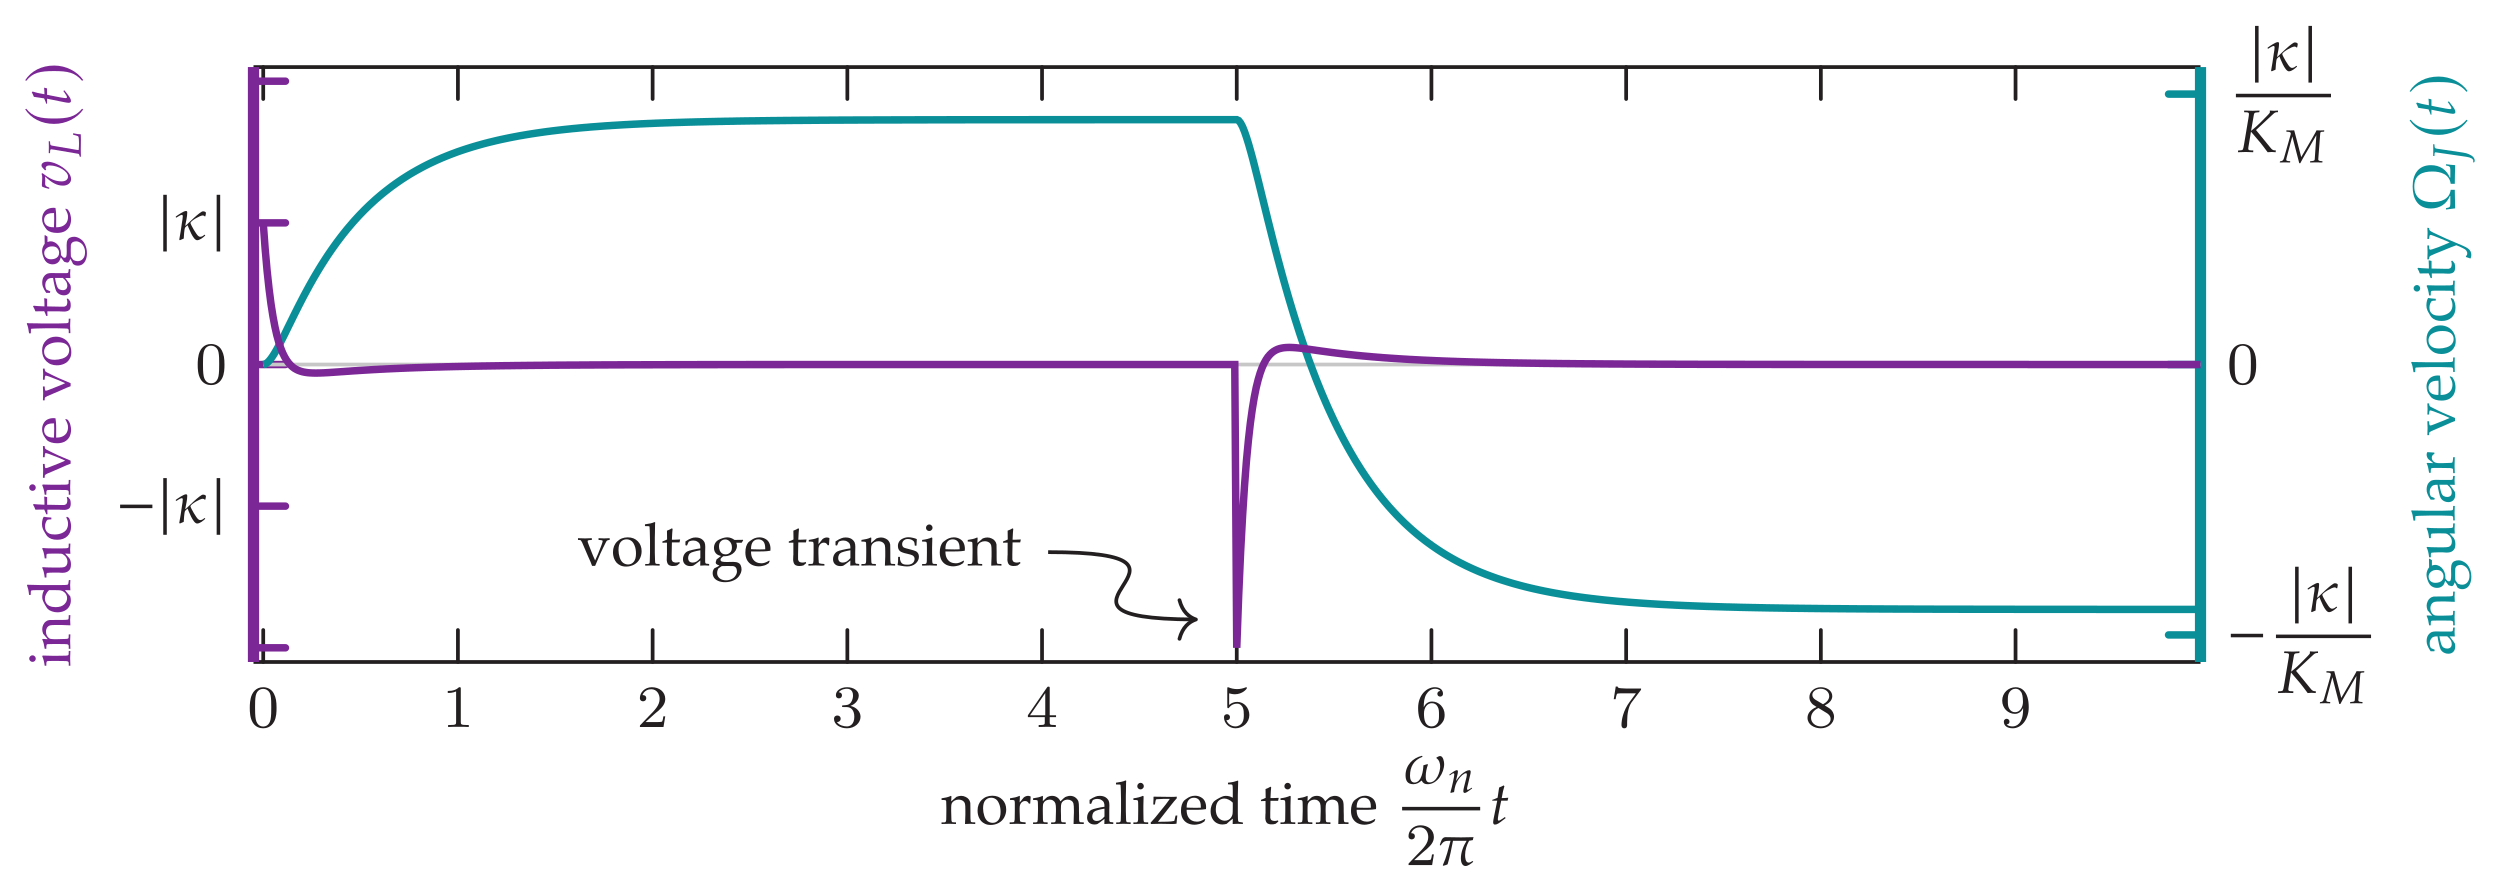 <?xml version="1.0" encoding="UTF-8"?>
<svg xmlns="http://www.w3.org/2000/svg" xmlns:xlink="http://www.w3.org/1999/xlink" width="332.818pt" height="118.563pt" viewBox="0 0 332.818 118.563" version="1.1">
<defs>
<g>
<symbol overflow="visible" id="glyph0-0">
<path style="stroke:none;" d=""/>
</symbol>
<symbol overflow="visible" id="glyph0-1">
<path style="stroke:none;" d="M 3.891 -2.547 C 3.891 -3.391 3.812 -3.906 3.547 -4.422 C 3.203 -5.125 2.547 -5.297 2.109 -5.297 C 1.109 -5.297 0.734 -4.547 0.625 -4.328 C 0.344 -3.75 0.328 -2.953 0.328 -2.547 C 0.328 -2.016 0.344 -1.219 0.734 -0.578 C 1.094 0.016 1.688 0.172 2.109 0.172 C 2.5 0.172 3.172 0.047 3.578 -0.734 C 3.875 -1.312 3.891 -2.031 3.891 -2.547 Z M 3.188 -2.641 C 3.188 -2.172 3.188 -1.453 3.094 -1 C 2.922 -0.172 2.375 -0.062 2.109 -0.062 C 1.844 -0.062 1.297 -0.188 1.125 -1.016 C 1.031 -1.469 1.031 -2.219 1.031 -2.641 C 1.031 -3.188 1.031 -3.75 1.125 -4.188 C 1.297 -5 1.906 -5.078 2.109 -5.078 C 2.375 -5.078 2.938 -4.938 3.094 -4.219 C 3.188 -3.781 3.188 -3.172 3.188 -2.641 Z M 3.188 -2.641 "/>
</symbol>
<symbol overflow="visible" id="glyph0-2">
<path style="stroke:none;" d="M 3.562 0 L 3.562 -0.266 L 3.281 -0.266 C 2.531 -0.266 2.5 -0.359 2.5 -0.656 L 2.5 -5.078 C 2.5 -5.297 2.484 -5.297 2.266 -5.297 C 1.938 -4.984 1.516 -4.797 0.766 -4.797 L 0.766 -4.531 C 0.984 -4.531 1.406 -4.531 1.875 -4.734 L 1.875 -0.656 C 1.875 -0.359 1.844 -0.266 1.094 -0.266 L 0.812 -0.266 L 0.812 0 C 1.141 -0.031 1.828 -0.031 2.188 -0.031 C 2.547 -0.031 3.234 -0.031 3.562 0 Z M 3.562 0 "/>
</symbol>
<symbol overflow="visible" id="glyph0-3">
<path style="stroke:none;" d="M 3.797 -1.422 L 3.547 -1.422 C 3.531 -1.266 3.469 -0.875 3.375 -0.719 C 3.328 -0.656 2.719 -0.656 2.594 -0.656 L 1.172 -0.656 L 2.25 -1.625 C 2.375 -1.75 2.703 -2.016 2.844 -2.125 C 3.328 -2.578 3.797 -3.016 3.797 -3.734 C 3.797 -4.688 3 -5.297 2.016 -5.297 C 1.047 -5.297 0.422 -4.578 0.422 -3.859 C 0.422 -3.469 0.734 -3.422 0.844 -3.422 C 1.016 -3.422 1.266 -3.531 1.266 -3.844 C 1.266 -4.25 0.859 -4.25 0.766 -4.25 C 1 -4.844 1.531 -5.031 1.922 -5.031 C 2.656 -5.031 3.047 -4.406 3.047 -3.734 C 3.047 -2.906 2.469 -2.297 1.516 -1.344 L 0.516 -0.297 C 0.422 -0.219 0.422 -0.203 0.422 0 L 3.562 0 Z M 3.797 -1.422 "/>
</symbol>
<symbol overflow="visible" id="glyph0-4">
<path style="stroke:none;" d="M 3.875 -1.359 C 3.875 -2.031 3.344 -2.625 2.531 -2.812 C 3.156 -3.031 3.641 -3.562 3.641 -4.203 C 3.641 -4.844 2.922 -5.297 2.094 -5.297 C 1.234 -5.297 0.594 -4.844 0.594 -4.234 C 0.594 -3.938 0.781 -3.812 1 -3.812 C 1.25 -3.812 1.406 -3.984 1.406 -4.219 C 1.406 -4.516 1.141 -4.625 0.969 -4.625 C 1.312 -5.062 1.922 -5.094 2.062 -5.094 C 2.266 -5.094 2.875 -5.031 2.875 -4.203 C 2.875 -3.656 2.641 -3.312 2.531 -3.188 C 2.297 -2.938 2.109 -2.922 1.625 -2.891 C 1.469 -2.891 1.406 -2.875 1.406 -2.766 C 1.406 -2.656 1.484 -2.656 1.625 -2.656 L 2.016 -2.656 C 2.641 -2.656 3.047 -2.203 3.047 -1.359 C 3.047 -0.359 2.484 -0.078 2.062 -0.078 C 1.625 -0.078 1.016 -0.234 0.734 -0.656 C 1.031 -0.656 1.234 -0.844 1.234 -1.094 C 1.234 -1.359 1.047 -1.531 0.781 -1.531 C 0.578 -1.531 0.344 -1.406 0.344 -1.078 C 0.344 -0.328 1.156 0.172 2.078 0.172 C 3.125 0.172 3.875 -0.562 3.875 -1.359 Z M 3.875 -1.359 "/>
</symbol>
<symbol overflow="visible" id="glyph0-5">
<path style="stroke:none;" d="M 3.984 -1.312 L 3.984 -1.562 L 3.141 -1.562 L 3.141 -5.156 C 3.141 -5.312 3.141 -5.375 2.969 -5.375 C 2.875 -5.375 2.859 -5.375 2.781 -5.266 L 0.234 -1.562 L 0.234 -1.312 L 2.484 -1.312 L 2.484 -0.641 C 2.484 -0.344 2.469 -0.266 1.844 -0.266 L 1.672 -0.266 L 1.672 0 L 2.812 -0.031 L 3.953 0 L 3.953 -0.266 L 3.781 -0.266 C 3.156 -0.266 3.141 -0.344 3.141 -0.641 L 3.141 -1.312 Z M 2.547 -1.562 L 0.516 -1.562 L 2.547 -4.516 Z M 2.547 -1.562 "/>
</symbol>
<symbol overflow="visible" id="glyph0-6">
<path style="stroke:none;" d="M 3.797 -1.594 C 3.797 -2.516 3.125 -3.344 2.188 -3.344 C 1.797 -3.344 1.422 -3.219 1.109 -2.938 L 1.109 -4.484 C 1.219 -4.453 1.531 -4.359 1.875 -4.359 C 2.875 -4.359 3.469 -5.062 3.469 -5.188 C 3.469 -5.281 3.422 -5.297 3.375 -5.297 C 3.375 -5.297 3.344 -5.297 3.281 -5.266 C 2.969 -5.141 2.594 -5.047 2.172 -5.047 C 1.703 -5.047 1.312 -5.156 1.062 -5.266 C 0.984 -5.297 0.953 -5.297 0.953 -5.297 C 0.859 -5.297 0.859 -5.219 0.859 -5.062 L 0.859 -2.734 C 0.859 -2.594 0.859 -2.5 0.984 -2.5 C 1.047 -2.5 1.062 -2.531 1.109 -2.594 C 1.203 -2.703 1.5 -3.109 2.188 -3.109 C 2.625 -3.109 2.844 -2.75 2.922 -2.594 C 3.047 -2.312 3.062 -1.938 3.062 -1.641 C 3.062 -1.344 3.062 -0.906 2.844 -0.562 C 2.688 -0.312 2.359 -0.078 1.938 -0.078 C 1.422 -0.078 0.922 -0.391 0.734 -0.922 C 0.75 -0.906 0.812 -0.906 0.812 -0.906 C 1.031 -0.906 1.219 -1.047 1.219 -1.297 C 1.219 -1.594 0.984 -1.703 0.828 -1.703 C 0.672 -1.703 0.422 -1.625 0.422 -1.281 C 0.422 -0.562 1.047 0.172 1.953 0.172 C 2.953 0.172 3.797 -0.609 3.797 -1.594 Z M 3.797 -1.594 "/>
</symbol>
<symbol overflow="visible" id="glyph0-7">
<path style="stroke:none;" d="M 3.875 -1.625 C 3.875 -2.656 3.078 -3.391 2.203 -3.391 C 1.625 -3.391 1.281 -3.031 1.094 -2.641 C 1.094 -3.297 1.156 -3.875 1.438 -4.359 C 1.688 -4.766 2.094 -5.094 2.594 -5.094 C 2.75 -5.094 3.109 -5.062 3.297 -4.797 C 2.938 -4.766 2.906 -4.5 2.906 -4.422 C 2.906 -4.172 3.094 -4.047 3.281 -4.047 C 3.422 -4.047 3.656 -4.125 3.656 -4.438 C 3.656 -4.906 3.297 -5.297 2.578 -5.297 C 1.469 -5.297 0.344 -4.25 0.344 -2.531 C 0.344 -0.359 1.359 0.172 2.125 0.172 C 2.516 0.172 2.922 0.062 3.281 -0.281 C 3.609 -0.594 3.875 -0.922 3.875 -1.625 Z M 3.125 -1.625 C 3.125 -1.219 3.125 -0.875 2.969 -0.578 C 2.75 -0.219 2.484 -0.078 2.125 -0.078 C 1.703 -0.078 1.438 -0.359 1.328 -0.594 C 1.141 -0.953 1.125 -1.484 1.125 -1.797 C 1.125 -2.578 1.547 -3.172 2.172 -3.172 C 2.562 -3.172 2.812 -2.969 2.953 -2.688 C 3.125 -2.391 3.125 -2.031 3.125 -1.625 Z M 3.125 -1.625 "/>
</symbol>
<symbol overflow="visible" id="glyph0-8">
<path style="stroke:none;" d="M 4.109 -5.125 L 2.078 -5.125 C 1.875 -5.125 1.641 -5.141 1.438 -5.156 C 1.016 -5.188 1.016 -5.266 0.984 -5.391 L 0.734 -5.391 L 0.469 -3.703 L 0.719 -3.703 C 0.734 -3.828 0.828 -4.375 0.938 -4.438 C 1.016 -4.484 1.625 -4.484 1.734 -4.484 L 3.422 -4.484 L 2.609 -3.375 C 1.703 -2.172 1.5 -0.906 1.5 -0.281 C 1.5 -0.203 1.5 0.172 1.875 0.172 C 2.25 0.172 2.25 -0.188 2.25 -0.281 L 2.25 -0.672 C 2.25 -1.812 2.453 -2.75 2.844 -3.281 L 4.031 -4.859 C 4.109 -4.938 4.109 -4.953 4.109 -5.125 Z M 4.109 -5.125 "/>
</symbol>
<symbol overflow="visible" id="glyph0-9">
<path style="stroke:none;" d="M 3.875 -1.344 C 3.875 -1.844 3.609 -2.172 3.469 -2.312 C 3.344 -2.438 3.328 -2.453 2.641 -2.875 C 3.094 -3.094 3.641 -3.484 3.641 -4.109 C 3.641 -4.875 2.859 -5.297 2.125 -5.297 C 1.281 -5.297 0.594 -4.719 0.594 -3.969 C 0.594 -3.672 0.688 -3.406 0.891 -3.172 C 1.031 -3 1.062 -2.984 1.547 -2.672 C 0.562 -2.234 0.344 -1.656 0.344 -1.219 C 0.344 -0.328 1.234 0.172 2.109 0.172 C 3.078 0.172 3.875 -0.5 3.875 -1.344 Z M 3.234 -4.109 C 3.234 -3.656 2.875 -3.266 2.406 -3.031 L 1.406 -3.625 C 1.172 -3.766 0.984 -4 0.984 -4.266 C 0.984 -4.766 1.531 -5.094 2.109 -5.094 C 2.719 -5.094 3.234 -4.672 3.234 -4.109 Z M 3.422 -1.062 C 3.422 -0.453 2.766 -0.078 2.125 -0.078 C 1.406 -0.078 0.812 -0.562 0.812 -1.219 C 0.812 -1.812 1.25 -2.281 1.797 -2.531 L 2.875 -1.875 C 3 -1.797 3.422 -1.547 3.422 -1.062 Z M 3.422 -1.062 "/>
</symbol>
<symbol overflow="visible" id="glyph0-10">
<path style="stroke:none;" d="M 3.875 -2.625 C 3.875 -4.688 2.953 -5.297 2.141 -5.297 C 1.188 -5.297 0.344 -4.562 0.344 -3.516 C 0.344 -2.5 1.125 -1.75 2.031 -1.75 C 2.594 -1.75 2.938 -2.109 3.125 -2.516 L 3.125 -2.344 C 3.125 -0.406 2.203 -0.078 1.734 -0.078 C 1.562 -0.078 1.156 -0.094 0.938 -0.344 C 1.297 -0.375 1.312 -0.641 1.312 -0.719 C 1.312 -0.953 1.125 -1.094 0.938 -1.094 C 0.797 -1.094 0.562 -1 0.562 -0.703 C 0.562 -0.156 1.016 0.172 1.75 0.172 C 2.844 0.172 3.875 -0.922 3.875 -2.625 Z M 3.109 -3.359 C 3.109 -2.719 2.766 -1.969 2.062 -1.969 C 1.688 -1.969 1.453 -2.141 1.281 -2.438 C 1.094 -2.719 1.094 -3.109 1.094 -3.516 C 1.094 -3.984 1.094 -4.312 1.312 -4.641 C 1.516 -4.938 1.766 -5.094 2.141 -5.094 C 2.672 -5.094 2.906 -4.562 2.938 -4.531 C 3.094 -4.141 3.109 -3.516 3.109 -3.359 Z M 3.109 -3.359 "/>
</symbol>
<symbol overflow="visible" id="glyph1-0">
<path style="stroke:none;" d=""/>
</symbol>
<symbol overflow="visible" id="glyph1-1">
<path style="stroke:none;" d="M 4.812 -1.922 L 4.812 -2.391 L 0.516 -2.391 L 0.516 -1.922 Z M 4.812 -1.922 "/>
</symbol>
<symbol overflow="visible" id="glyph1-2">
<path style="stroke:none;" d="M 1.078 1.625 L 1.078 -5.922 L 0.609 -5.922 L 0.609 1.625 Z M 1.078 1.625 "/>
</symbol>
<symbol overflow="visible" id="glyph2-0">
<path style="stroke:none;" d=""/>
</symbol>
<symbol overflow="visible" id="glyph2-1">
<path style="stroke:none;" d="M 4.297 -3.5 C 4.297 -3.688 4.031 -3.719 3.891 -3.719 C 3.531 -3.719 1.781 -1.969 1.609 -1.812 L 1.547 -1.828 C 1.641 -2.359 1.812 -3.016 1.812 -3.562 C 1.812 -3.688 1.766 -3.766 1.641 -3.766 C 1.344 -3.766 0.547 -3.219 0.297 -3.031 L 0.281 -2.969 L 0.312 -2.906 L 0.375 -2.891 C 0.516 -2.984 0.922 -3.25 1.078 -3.25 C 1.172 -3.25 1.219 -3.172 1.219 -3.094 C 1.219 -2.828 1.156 -2.516 1.109 -2.234 C 1 -1.469 0.891 -0.703 0.75 0.047 L 0.828 0.125 C 1 0.047 1.172 -0.016 1.344 -0.094 C 1.359 -0.359 1.406 -1.391 1.531 -1.562 C 1.594 -1.656 1.781 -1.797 1.859 -1.859 C 1.969 -1.625 2.578 0.125 3.125 0.125 C 3.5 0.125 3.938 -0.25 4.188 -0.484 L 4.203 -0.531 L 4.156 -0.594 L 4.125 -0.609 C 3.953 -0.469 3.75 -0.328 3.531 -0.328 C 3.438 -0.328 3.359 -0.375 3.281 -0.438 C 3.047 -0.594 2.281 -1.891 2.234 -2.188 C 2.328 -2.484 3.516 -3.172 3.875 -3.172 C 3.984 -3.172 4.078 -3.125 4.141 -3.047 L 4.219 -3.062 C 4.25 -3.203 4.297 -3.359 4.297 -3.5 Z M 4.297 -3.5 "/>
</symbol>
<symbol overflow="visible" id="glyph2-2">
<path style="stroke:none;" d="M 5.359 -2.594 C 5.359 -2.891 5.234 -3.656 4.812 -3.656 C 4.672 -3.656 4.453 -3.516 4.328 -3.453 L 4.328 -3.375 C 4.703 -3.125 4.828 -2.688 4.828 -2.266 C 4.828 -1.5 4.344 -0.141 3.422 -0.141 C 2.953 -0.141 2.906 -0.578 2.906 -0.953 C 2.906 -1.469 3.016 -2.016 3.203 -2.516 L 3.125 -2.578 C 2.953 -2.531 2.766 -2.469 2.594 -2.422 C 2.578 -1.734 2.359 -0.125 1.406 -0.125 C 0.922 -0.125 0.812 -0.641 0.812 -1.031 C 0.812 -2.219 1.312 -3.094 2.422 -3.531 L 2.484 -3.609 L 2.406 -3.688 C 1.172 -3.406 0.219 -2.406 0.219 -1.094 C 0.219 -0.391 0.469 0.094 1.25 0.094 C 1.688 0.094 2.016 -0.094 2.328 -0.375 L 2.375 -0.375 C 2.547 -0.031 2.766 0.094 3.172 0.094 C 4.453 0.094 5.359 -1.438 5.359 -2.594 Z M 5.359 -2.594 "/>
</symbol>
<symbol overflow="visible" id="glyph2-3">
<path style="stroke:none;" d="M 4.844 -3.719 C 4.297 -3.703 3.734 -3.688 3.172 -3.688 C 2.484 -3.688 1.797 -3.703 1.125 -3.719 C 0.609 -3.719 0.5 -3.094 0.359 -2.703 L 0.359 -2.656 L 0.438 -2.609 L 0.484 -2.641 C 0.812 -3.141 1 -3.234 1.609 -3.234 L 1.781 -3.234 C 1.484 -2.125 1.234 -1.031 0.75 0.016 L 0.812 0.094 C 0.969 0.047 1.25 -0.016 1.391 -0.109 C 1.703 -1.125 1.906 -2.188 2.109 -3.234 L 3.922 -3.234 C 3.484 -2.531 3.156 -1.703 3.156 -0.859 C 3.156 -0.469 3.297 0.125 3.781 0.125 C 4.109 0.125 4.531 -0.203 4.766 -0.406 L 4.797 -0.453 L 4.75 -0.531 L 4.688 -0.531 C 4.547 -0.453 4.391 -0.328 4.203 -0.328 C 3.766 -0.328 3.719 -1 3.719 -1.328 C 3.719 -2 3.922 -2.656 4.25 -3.234 L 4.75 -3.328 C 4.766 -3.469 4.812 -3.609 4.844 -3.719 Z M 4.844 -3.719 "/>
</symbol>
<symbol overflow="visible" id="glyph3-0">
<path style="stroke:none;" d=""/>
</symbol>
<symbol overflow="visible" id="glyph3-1">
<path style="stroke:none;" d="M 5.141 0.031 L 5.141 -0.219 L 4.984 -0.219 C 4.812 -0.219 4.641 -0.312 4.484 -0.516 L 2.516 -2.922 L 4.844 -5.094 C 4.969 -5.219 5.141 -5.297 5.281 -5.297 L 5.438 -5.297 L 5.438 -5.516 C 5.266 -5.5 5.078 -5.484 4.906 -5.484 C 4.719 -5.484 4.547 -5.5 4.359 -5.516 L 4.359 -5.281 C 4.359 -5.219 4.281 -5.109 4.062 -4.891 L 3.047 -3.859 C 2.688 -3.5 2.359 -3.219 1.859 -2.812 L 2.219 -4.891 C 2.266 -5.188 2.328 -5.25 2.625 -5.266 L 2.953 -5.297 L 2.984 -5.516 C 2.672 -5.5 2.375 -5.484 2.078 -5.484 C 1.703 -5.484 1.328 -5.5 0.953 -5.516 L 0.922 -5.297 L 1.297 -5.281 C 1.484 -5.266 1.578 -5.203 1.578 -5.062 C 1.578 -4.953 1.547 -4.719 1.5 -4.453 L 0.922 -1 C 0.797 -0.266 0.781 -0.25 0.469 -0.219 L 0.141 -0.203 L 0.109 0.031 C 0.453 0.016 0.812 0 1.156 0 C 1.484 0 1.812 0.016 2.141 0.031 L 2.156 -0.203 L 1.766 -0.219 C 1.547 -0.234 1.484 -0.297 1.484 -0.453 C 1.484 -0.5 1.484 -0.594 1.5 -0.625 L 1.844 -2.703 C 3.031 -1.344 3.219 -1.109 4.062 0.031 C 4.234 0.016 4.422 0 4.609 0 C 4.797 0 4.969 0.016 5.141 0.031 Z M 5.141 0.031 "/>
</symbol>
<symbol overflow="visible" id="glyph3-2">
<path style="stroke:none;" d="M 2.109 -0.781 L 2.031 -0.938 L 1.672 -0.688 C 1.438 -0.516 1.281 -0.453 1.188 -0.453 C 1.125 -0.453 1.078 -0.516 1.078 -0.609 C 1.078 -0.812 1.172 -1.438 1.422 -2.609 L 1.531 -3.109 L 2.375 -3.109 L 2.469 -3.5 C 2.172 -3.469 1.891 -3.453 1.594 -3.453 C 1.719 -4.203 1.812 -4.594 1.953 -5.031 L 1.859 -5.141 C 1.703 -5.047 1.484 -4.953 1.25 -4.859 L 1.047 -3.5 C 0.688 -3.344 0.484 -3.25 0.344 -3.219 L 0.328 -3.109 L 1 -3.109 L 0.547 -0.859 C 0.516 -0.656 0.453 -0.453 0.453 -0.25 C 0.453 -0.047 0.531 0.078 0.688 0.078 C 0.969 0.078 1.234 -0.094 1.859 -0.594 C 2.016 -0.703 1.953 -0.672 2.109 -0.781 Z M 2.109 -0.781 "/>
</symbol>
<symbol overflow="visible" id="glyph4-0">
<path style="stroke:none;" d=""/>
</symbol>
<symbol overflow="visible" id="glyph4-1">
<path style="stroke:none;" d="M 5.547 0.016 L 5.562 -0.156 L 5.344 -0.172 C 5.109 -0.188 5 -0.266 5 -0.391 L 5.016 -0.625 L 5.266 -3.891 C 5.266 -4.016 5.375 -4.078 5.547 -4.078 L 5.781 -4.094 L 5.797 -4.266 C 5.625 -4.266 5.453 -4.25 5.281 -4.25 C 5.109 -4.25 4.938 -4.266 4.766 -4.266 C 4.656 -4.047 4.766 -4.203 4.25 -3.312 L 2.734 -0.703 L 1.797 -4.266 C 1.625 -4.266 1.453 -4.25 1.281 -4.25 C 1.109 -4.25 0.938 -4.266 0.766 -4.266 L 0.75 -4.094 L 0.906 -4.078 C 1.234 -4.062 1.344 -4 1.344 -3.844 C 1.344 -3.797 1.344 -3.766 1.328 -3.719 L 0.438 -0.578 C 0.344 -0.25 0.234 -0.172 -0.094 -0.141 L -0.125 0.016 C 0.109 0 0.344 0 0.578 0 C 0.797 0 1.031 0 1.25 0.016 L 1.266 -0.156 L 1.031 -0.172 C 0.844 -0.188 0.734 -0.25 0.734 -0.344 C 0.734 -0.406 0.75 -0.484 0.781 -0.594 L 1.547 -3.453 L 2.469 0.109 L 2.609 0.109 L 2.953 -0.531 L 4.438 -3.094 L 4.75 -3.625 L 4.531 -0.406 C 4.516 -0.234 4.422 -0.203 4.109 -0.172 L 3.922 -0.156 L 3.906 0.016 C 4.172 0 4.453 0 4.734 0 C 5 0 5.281 0 5.547 0.016 Z M 5.547 0.016 "/>
</symbol>
<symbol overflow="visible" id="glyph4-2">
<path style="stroke:none;" d="M 3.172 -0.531 L 3.109 -0.641 L 2.953 -0.531 C 2.766 -0.406 2.641 -0.344 2.578 -0.344 C 2.531 -0.344 2.5 -0.406 2.5 -0.469 C 2.5 -0.5 2.5 -0.562 2.5 -0.594 L 2.906 -2.297 C 2.953 -2.469 2.984 -2.641 2.984 -2.75 C 2.984 -2.891 2.906 -2.969 2.797 -2.969 C 2.531 -2.969 2.109 -2.734 1.734 -2.406 C 1.5 -2.188 1.328 -1.969 1.016 -1.531 L 1.25 -2.516 C 1.266 -2.625 1.281 -2.703 1.281 -2.766 C 1.281 -2.906 1.234 -2.969 1.141 -2.969 C 1.016 -2.969 0.766 -2.844 0.328 -2.516 L 0.141 -2.391 L 0.188 -2.266 L 0.391 -2.406 C 0.609 -2.547 0.641 -2.562 0.672 -2.562 C 0.75 -2.562 0.797 -2.5 0.797 -2.406 C 0.797 -2.094 0.531 -0.891 0.281 -0.016 L 0.328 0.062 C 0.484 0.016 0.625 -0.031 0.766 -0.047 C 0.875 -0.828 1.016 -1.234 1.297 -1.656 C 1.625 -2.172 2.094 -2.562 2.359 -2.562 C 2.438 -2.562 2.469 -2.5 2.469 -2.406 C 2.469 -2.297 2.453 -2.172 2.406 -1.969 L 2.078 -0.656 C 2.031 -0.438 2 -0.297 2 -0.188 C 2 -0.031 2.062 0.062 2.188 0.062 C 2.344 0.062 2.562 -0.078 3.172 -0.531 Z M 3.172 -0.531 "/>
</symbol>
<symbol overflow="visible" id="glyph5-0">
<path style="stroke:none;" d="M 1 0 L 1 -4.984 L 4.984 -4.984 L 4.984 0 Z M 1.125 -0.125 L 4.859 -0.125 L 4.859 -4.859 L 1.125 -4.859 Z M 1.125 -0.125 "/>
</symbol>
<symbol overflow="visible" id="glyph5-1">
<path style="stroke:none;" d="M 0.109 0 L 0.109 -0.219 L 0.484 -0.219 C 0.535 -0.227 0.578 -0.238 0.609 -0.25 C 0.641 -0.27 0.66 -0.289 0.672 -0.312 C 0.703 -0.363 0.723 -0.457 0.734 -0.594 C 0.734 -0.625 0.738 -1 0.75 -1.719 L 0.75 -2.172 C 0.75 -2.379 0.742 -2.602 0.734 -2.844 C 0.734 -3 0.723 -3.086 0.703 -3.109 C 0.68 -3.141 0.648 -3.16 0.609 -3.172 C 0.566 -3.191 0.398 -3.203 0.109 -3.203 L 0.109 -3.422 C 0.629 -3.492 1.008 -3.586 1.25 -3.703 C 1.301 -3.734 1.336 -3.75 1.359 -3.75 C 1.379 -3.75 1.395 -3.738 1.406 -3.719 C 1.414 -3.707 1.422 -3.691 1.422 -3.672 C 1.422 -3.648 1.422 -3.629 1.422 -3.609 C 1.41 -3.516 1.398 -3.316 1.391 -3.016 L 2.109 -3.625 C 2.328 -3.707 2.531 -3.75 2.719 -3.75 C 2.926 -3.75 3.125 -3.703 3.312 -3.609 C 3.5 -3.523 3.641 -3.414 3.734 -3.281 C 3.836 -3.156 3.906 -3 3.938 -2.812 C 3.945 -2.688 3.953 -2.359 3.953 -1.828 L 3.953 -1.141 C 3.953 -0.805 3.961 -0.578 3.984 -0.453 C 3.992 -0.367 4.008 -0.312 4.031 -0.281 C 4.062 -0.258 4.109 -0.242 4.172 -0.234 L 4.594 -0.219 L 4.594 0 C 4.332 -0.02 4.117 -0.031 3.953 -0.031 C 3.805 -0.031 3.566 -0.02 3.234 0 C 3.266 -0.645 3.281 -1.051 3.281 -1.219 L 3.281 -1.875 C 3.281 -2.281 3.266 -2.547 3.234 -2.672 C 3.191 -2.848 3.094 -2.988 2.938 -3.094 C 2.781 -3.195 2.594 -3.25 2.375 -3.25 C 2.176 -3.25 1.992 -3.203 1.828 -3.109 C 1.672 -3.016 1.555 -2.906 1.484 -2.781 C 1.422 -2.664 1.391 -2.469 1.391 -2.188 L 1.391 -1.719 C 1.41 -1.039 1.422 -0.676 1.422 -0.625 C 1.422 -0.488 1.438 -0.391 1.469 -0.328 C 1.477 -0.305 1.492 -0.285 1.516 -0.266 C 1.535 -0.254 1.566 -0.242 1.609 -0.234 C 1.617 -0.234 1.758 -0.227 2.031 -0.219 L 2.031 0 C 1.719 -0.02 1.43 -0.031 1.172 -0.031 C 0.953 -0.031 0.598 -0.02 0.109 0 Z M 0.109 0 "/>
</symbol>
<symbol overflow="visible" id="glyph5-2">
<path style="stroke:none;" d="M 0.266 -1.797 C 0.266 -2.367 0.445 -2.836 0.812 -3.203 C 1.188 -3.578 1.66 -3.766 2.234 -3.766 C 2.785 -3.766 3.227 -3.594 3.562 -3.25 C 3.906 -2.906 4.078 -2.461 4.078 -1.922 C 4.078 -1.547 3.988 -1.195 3.812 -0.875 C 3.645 -0.562 3.398 -0.316 3.078 -0.141 C 2.754 0.035 2.398 0.125 2.016 0.125 C 1.711 0.125 1.457 0.07 1.25 -0.031 C 1.039 -0.133 0.867 -0.258 0.734 -0.406 C 0.609 -0.562 0.508 -0.723 0.438 -0.891 C 0.32 -1.172 0.266 -1.473 0.266 -1.797 Z M 1 -2.078 C 1 -1.754 1.051 -1.426 1.156 -1.094 C 1.258 -0.77 1.41 -0.531 1.609 -0.375 C 1.816 -0.227 2.039 -0.156 2.281 -0.156 C 2.582 -0.156 2.832 -0.273 3.031 -0.516 C 3.227 -0.754 3.328 -1.117 3.328 -1.609 C 3.328 -2.023 3.266 -2.379 3.141 -2.672 C 3.023 -2.973 2.875 -3.188 2.688 -3.312 C 2.5 -3.438 2.297 -3.5 2.078 -3.5 C 1.754 -3.5 1.492 -3.383 1.297 -3.156 C 1.098 -2.926 1 -2.566 1 -2.078 Z M 1 -2.078 "/>
</symbol>
<symbol overflow="visible" id="glyph5-3">
<path style="stroke:none;" d="M 0.188 0 L 0.188 -0.219 C 0.477 -0.227 0.633 -0.234 0.656 -0.234 C 0.695 -0.242 0.727 -0.254 0.75 -0.266 C 0.781 -0.285 0.801 -0.312 0.812 -0.344 C 0.832 -0.406 0.848 -0.5 0.859 -0.625 C 0.867 -1.32 0.875 -1.688 0.875 -1.719 L 0.875 -2.172 C 0.875 -2.379 0.875 -2.602 0.875 -2.844 C 0.863 -3 0.848 -3.086 0.828 -3.109 C 0.816 -3.141 0.789 -3.16 0.75 -3.172 C 0.707 -3.191 0.535 -3.203 0.234 -3.203 L 0.234 -3.422 C 0.754 -3.492 1.141 -3.586 1.391 -3.703 C 1.441 -3.734 1.473 -3.75 1.484 -3.75 C 1.504 -3.75 1.52 -3.738 1.531 -3.719 C 1.539 -3.707 1.547 -3.691 1.547 -3.672 C 1.547 -3.648 1.547 -3.629 1.547 -3.609 C 1.535 -3.441 1.523 -3.195 1.516 -2.875 C 1.641 -3 1.75 -3.129 1.844 -3.266 C 1.945 -3.398 2.02 -3.488 2.062 -3.531 C 2.133 -3.594 2.223 -3.645 2.328 -3.688 C 2.43 -3.727 2.535 -3.75 2.641 -3.75 C 2.754 -3.75 2.863 -3.723 2.969 -3.672 L 2.984 -3.625 C 2.953 -3.281 2.93 -2.977 2.922 -2.719 L 2.75 -2.719 C 2.688 -2.844 2.613 -2.93 2.531 -2.984 C 2.457 -3.035 2.359 -3.062 2.234 -3.062 C 2.035 -3.062 1.863 -2.977 1.719 -2.812 C 1.582 -2.656 1.516 -2.41 1.516 -2.078 L 1.516 -1.688 C 1.516 -1.508 1.523 -1.195 1.547 -0.75 C 1.547 -0.582 1.551 -0.477 1.562 -0.438 C 1.57 -0.395 1.582 -0.363 1.594 -0.344 C 1.613 -0.32 1.645 -0.305 1.688 -0.297 C 1.758 -0.266 1.969 -0.238 2.312 -0.219 L 2.312 0 C 1.852 -0.02 1.461 -0.031 1.141 -0.031 C 0.816 -0.031 0.5 -0.02 0.188 0 Z M 0.188 0 "/>
</symbol>
<symbol overflow="visible" id="glyph5-4">
<path style="stroke:none;" d="M 0.156 0 L 0.156 -0.219 L 0.531 -0.219 C 0.582 -0.227 0.625 -0.238 0.656 -0.25 C 0.688 -0.27 0.711 -0.289 0.734 -0.312 C 0.754 -0.363 0.77 -0.457 0.781 -0.594 C 0.781 -0.625 0.789 -1 0.812 -1.719 L 0.812 -2.172 C 0.812 -2.379 0.805 -2.602 0.797 -2.844 C 0.785 -3 0.77 -3.086 0.75 -3.109 C 0.738 -3.141 0.711 -3.16 0.672 -3.172 C 0.629 -3.191 0.457 -3.203 0.156 -3.203 L 0.156 -3.422 C 0.688 -3.492 1.07 -3.586 1.312 -3.703 C 1.363 -3.734 1.398 -3.75 1.422 -3.75 C 1.43 -3.75 1.441 -3.738 1.453 -3.719 C 1.461 -3.707 1.469 -3.691 1.469 -3.672 C 1.469 -3.648 1.469 -3.629 1.469 -3.609 C 1.457 -3.484 1.453 -3.297 1.453 -3.047 L 1.953 -3.516 C 2.016 -3.566 2.055 -3.598 2.078 -3.609 C 2.141 -3.641 2.223 -3.672 2.328 -3.703 C 2.441 -3.734 2.562 -3.75 2.688 -3.75 C 2.938 -3.75 3.156 -3.688 3.344 -3.562 C 3.539 -3.438 3.691 -3.254 3.797 -3.016 L 4.219 -3.422 C 4.32 -3.504 4.391 -3.555 4.422 -3.578 C 4.492 -3.617 4.594 -3.656 4.719 -3.688 C 4.844 -3.727 4.961 -3.75 5.078 -3.75 C 5.379 -3.75 5.629 -3.664 5.828 -3.5 C 6.023 -3.344 6.148 -3.164 6.203 -2.969 C 6.242 -2.844 6.266 -2.555 6.266 -2.109 L 6.266 -1.719 L 6.281 -1.172 C 6.281 -0.859 6.281 -0.676 6.281 -0.625 C 6.289 -0.488 6.305 -0.391 6.328 -0.328 C 6.336 -0.305 6.352 -0.285 6.375 -0.266 C 6.406 -0.254 6.441 -0.242 6.484 -0.234 C 6.492 -0.234 6.633 -0.227 6.906 -0.219 L 6.906 0 C 6.582 -0.008 6.359 -0.016 6.234 -0.016 C 6.117 -0.016 5.891 -0.008 5.547 0 L 5.578 -1.078 L 5.594 -1.5 L 5.594 -1.828 C 5.594 -2.266 5.57 -2.562 5.531 -2.719 C 5.488 -2.883 5.395 -3.016 5.25 -3.109 C 5.102 -3.203 4.941 -3.25 4.766 -3.25 C 4.547 -3.25 4.348 -3.188 4.172 -3.062 C 4.047 -2.969 3.961 -2.852 3.922 -2.719 C 3.879 -2.594 3.859 -2.344 3.859 -1.969 L 3.859 -1.719 L 3.875 -1.172 C 3.875 -0.859 3.875 -0.676 3.875 -0.625 C 3.883 -0.488 3.898 -0.391 3.922 -0.328 C 3.93 -0.305 3.945 -0.285 3.969 -0.266 C 3.988 -0.254 4.02 -0.242 4.062 -0.234 C 4.082 -0.234 4.227 -0.227 4.5 -0.219 L 4.5 0 C 4.113 -0.02 3.805 -0.031 3.578 -0.031 C 3.391 -0.031 3.051 -0.02 2.562 0 L 2.562 -0.219 L 2.938 -0.219 C 2.988 -0.227 3.031 -0.238 3.062 -0.25 C 3.094 -0.27 3.113 -0.289 3.125 -0.312 C 3.156 -0.363 3.172 -0.457 3.172 -0.594 C 3.18 -0.625 3.191 -1 3.203 -1.719 L 3.203 -2.016 C 3.203 -2.348 3.176 -2.594 3.125 -2.75 C 3.07 -2.906 2.977 -3.023 2.844 -3.109 C 2.719 -3.203 2.566 -3.25 2.391 -3.25 C 2.234 -3.25 2.082 -3.219 1.938 -3.156 C 1.801 -3.094 1.695 -3.008 1.625 -2.906 C 1.551 -2.812 1.504 -2.707 1.484 -2.594 C 1.461 -2.414 1.453 -2.203 1.453 -1.953 L 1.453 -1.719 C 1.461 -1.039 1.469 -0.676 1.469 -0.625 C 1.477 -0.488 1.492 -0.391 1.516 -0.328 C 1.523 -0.305 1.539 -0.285 1.562 -0.266 C 1.582 -0.254 1.613 -0.242 1.656 -0.234 C 1.676 -0.234 1.82 -0.227 2.094 -0.219 L 2.094 0 C 1.727 -0.02 1.422 -0.031 1.172 -0.031 C 0.953 -0.031 0.613 -0.02 0.156 0 Z M 0.156 0 "/>
</symbol>
<symbol overflow="visible" id="glyph5-5">
<path style="stroke:none;" d="M 0.844 -2.672 L 0.641 -2.719 C 0.641 -2.781 0.641 -2.863 0.641 -2.969 C 0.641 -3.07 0.641 -3.156 0.641 -3.219 C 0.961 -3.438 1.234 -3.582 1.453 -3.656 C 1.609 -3.719 1.785 -3.75 1.984 -3.75 C 2.285 -3.75 2.535 -3.691 2.734 -3.578 C 2.93 -3.461 3.082 -3.301 3.188 -3.094 C 3.25 -2.945 3.281 -2.75 3.281 -2.5 L 3.266 -1.797 L 3.266 -0.625 C 3.266 -0.5 3.273 -0.41 3.297 -0.359 C 3.316 -0.316 3.344 -0.289 3.375 -0.281 C 3.406 -0.258 3.461 -0.25 3.547 -0.25 L 3.797 -0.219 L 3.797 0 C 3.578 -0.02 3.391 -0.031 3.234 -0.031 C 3.078 -0.031 2.867 -0.02 2.609 0 L 2.625 -0.688 C 2.102 -0.281 1.789 -0.051 1.688 0 C 1.594 0.039 1.469 0.062 1.312 0.062 C 1 0.062 0.754 -0.02 0.578 -0.188 C 0.398 -0.352 0.312 -0.578 0.312 -0.859 C 0.312 -1.035 0.344 -1.195 0.406 -1.344 C 0.469 -1.488 0.539 -1.602 0.625 -1.688 C 0.719 -1.781 0.805 -1.848 0.891 -1.891 C 1.035 -1.961 1.273 -2.035 1.609 -2.109 C 1.953 -2.191 2.289 -2.254 2.625 -2.297 C 2.633 -2.535 2.609 -2.723 2.547 -2.859 C 2.484 -3.004 2.375 -3.117 2.219 -3.203 C 2.07 -3.297 1.895 -3.344 1.688 -3.344 C 1.531 -3.344 1.395 -3.32 1.281 -3.281 C 1.164 -3.238 1.094 -3.203 1.062 -3.172 L 1 -3.031 C 0.926 -2.875 0.875 -2.754 0.844 -2.672 Z M 2.625 -2.047 C 2.289 -1.992 2.004 -1.93 1.766 -1.859 C 1.523 -1.797 1.359 -1.723 1.266 -1.641 C 1.203 -1.598 1.148 -1.535 1.109 -1.453 C 1.035 -1.316 1 -1.172 1 -1.016 C 1 -0.828 1.051 -0.676 1.156 -0.562 C 1.27 -0.457 1.422 -0.406 1.609 -0.406 C 1.785 -0.406 1.957 -0.453 2.125 -0.547 C 2.289 -0.648 2.457 -0.801 2.625 -1 Z M 2.625 -2.047 "/>
</symbol>
<symbol overflow="visible" id="glyph5-6">
<path style="stroke:none;" d="M 0.203 0 L 0.203 -0.219 L 0.562 -0.219 C 0.625 -0.227 0.664 -0.238 0.688 -0.25 C 0.719 -0.27 0.742 -0.289 0.766 -0.312 C 0.797 -0.363 0.812 -0.457 0.812 -0.594 C 0.812 -0.625 0.82 -1 0.844 -1.719 L 0.844 -3.328 C 0.844 -3.766 0.832 -4.211 0.812 -4.672 C 0.801 -4.984 0.789 -5.156 0.781 -5.188 C 0.758 -5.219 0.738 -5.238 0.719 -5.25 C 0.676 -5.258 0.492 -5.266 0.172 -5.266 L 0.172 -5.5 C 0.754 -5.57 1.16 -5.664 1.391 -5.781 C 1.43 -5.789 1.457 -5.797 1.469 -5.797 C 1.488 -5.797 1.504 -5.789 1.516 -5.781 C 1.523 -5.77 1.531 -5.754 1.531 -5.734 C 1.531 -5.711 1.531 -5.688 1.531 -5.656 L 1.516 -5.531 C 1.504 -5.062 1.5 -4.664 1.5 -4.344 L 1.484 -3.734 L 1.484 -1.719 C 1.504 -1.039 1.516 -0.676 1.516 -0.625 C 1.516 -0.488 1.531 -0.391 1.562 -0.328 C 1.57 -0.305 1.586 -0.285 1.609 -0.266 C 1.629 -0.254 1.66 -0.242 1.703 -0.234 C 1.723 -0.234 1.863 -0.227 2.125 -0.219 L 2.125 0 C 1.781 -0.02 1.473 -0.031 1.203 -0.031 C 0.953 -0.031 0.617 -0.02 0.203 0 Z M 0.203 0 "/>
</symbol>
<symbol overflow="visible" id="glyph5-7">
<path style="stroke:none;" d="M 1.125 -5.484 C 1.25 -5.484 1.352 -5.438 1.438 -5.344 C 1.52 -5.258 1.562 -5.156 1.562 -5.031 C 1.562 -4.914 1.516 -4.816 1.422 -4.734 C 1.336 -4.648 1.238 -4.609 1.125 -4.609 C 1 -4.609 0.895 -4.648 0.812 -4.734 C 0.727 -4.816 0.688 -4.914 0.688 -5.031 C 0.688 -5.156 0.727 -5.258 0.812 -5.344 C 0.895 -5.438 1 -5.484 1.125 -5.484 Z M 0.172 -3.203 L 0.172 -3.422 C 0.68 -3.484 1.102 -3.594 1.438 -3.75 L 1.531 -3.688 C 1.508 -3.133 1.5 -2.711 1.5 -2.422 L 1.5 -1.719 C 1.508 -1.039 1.516 -0.676 1.516 -0.625 C 1.523 -0.488 1.539 -0.391 1.562 -0.328 C 1.57 -0.305 1.586 -0.285 1.609 -0.266 C 1.629 -0.254 1.66 -0.242 1.703 -0.234 C 1.723 -0.234 1.867 -0.227 2.141 -0.219 L 2.141 0 C 1.742 -0.02 1.426 -0.031 1.188 -0.031 C 0.988 -0.031 0.648 -0.02 0.172 0 L 0.172 -0.219 L 0.547 -0.219 C 0.598 -0.227 0.641 -0.238 0.672 -0.25 C 0.703 -0.27 0.723 -0.289 0.734 -0.312 C 0.766 -0.363 0.785 -0.457 0.797 -0.594 C 0.797 -0.625 0.801 -1 0.812 -1.719 L 0.812 -2.391 C 0.812 -2.785 0.801 -3.016 0.781 -3.078 C 0.758 -3.117 0.727 -3.148 0.688 -3.172 C 0.656 -3.191 0.484 -3.203 0.172 -3.203 Z M 0.172 -3.203 "/>
</symbol>
<symbol overflow="visible" id="glyph5-8">
<path style="stroke:none;" d="M 0.188 0 L 0.141 -0.172 C 0.41 -0.461 0.617 -0.695 0.766 -0.875 C 1.109 -1.281 1.566 -1.848 2.141 -2.578 C 2.211 -2.672 2.398 -2.926 2.703 -3.344 L 1.797 -3.344 C 1.672 -3.344 1.473 -3.332 1.203 -3.312 C 1.035 -3.312 0.93 -3.301 0.891 -3.281 C 0.867 -3.27 0.852 -3.254 0.844 -3.234 C 0.832 -3.211 0.816 -3.148 0.797 -3.047 L 0.719 -2.594 L 0.5 -2.594 C 0.52 -3.039 0.531 -3.289 0.531 -3.344 C 0.531 -3.406 0.531 -3.492 0.531 -3.609 L 0.562 -3.641 C 1.52 -3.617 2.289 -3.609 2.875 -3.609 C 3.156 -3.609 3.406 -3.617 3.625 -3.641 L 3.625 -3.422 C 3.445 -3.242 3.141 -2.875 2.703 -2.312 C 1.867 -1.258 1.344 -0.586 1.125 -0.297 L 1.406 -0.297 C 1.625 -0.297 1.93 -0.301 2.328 -0.312 C 2.723 -0.32 3.008 -0.348 3.188 -0.391 C 3.238 -0.398 3.273 -0.41 3.297 -0.422 C 3.305 -0.43 3.312 -0.445 3.312 -0.469 C 3.363 -0.633 3.414 -0.852 3.469 -1.125 L 3.703 -1.125 C 3.672 -0.82 3.648 -0.641 3.641 -0.578 C 3.629 -0.547 3.613 -0.367 3.594 -0.047 C 3.445 -0.016 3.258 0 3.031 0 L 1.344 -0.031 Z M 0.188 0 "/>
</symbol>
<symbol overflow="visible" id="glyph5-9">
<path style="stroke:none;" d="M 3.438 -0.609 L 3.312 -0.328 C 3.133 -0.211 3.004 -0.133 2.922 -0.094 C 2.797 -0.039 2.656 0 2.5 0.031 C 2.344 0.07 2.176 0.094 2 0.094 C 1.664 0.094 1.359 0.023 1.078 -0.109 C 0.797 -0.254 0.578 -0.469 0.422 -0.75 C 0.273 -1.039 0.203 -1.379 0.203 -1.766 C 0.203 -2.055 0.238 -2.32 0.312 -2.562 C 0.395 -2.801 0.488 -2.977 0.594 -3.094 C 0.676 -3.176 0.797 -3.27 0.953 -3.375 C 1.109 -3.488 1.266 -3.578 1.422 -3.641 C 1.629 -3.723 1.848 -3.766 2.078 -3.766 C 2.367 -3.766 2.629 -3.695 2.859 -3.562 C 3.098 -3.438 3.27 -3.258 3.375 -3.031 C 3.488 -2.801 3.547 -2.539 3.547 -2.25 C 3.547 -2.176 3.539 -2.086 3.531 -1.984 C 3.344 -1.953 3.176 -1.93 3.031 -1.922 C 2.75 -1.898 2.469 -1.891 2.188 -1.891 L 0.953 -1.891 C 0.953 -1.516 1.016 -1.211 1.141 -0.984 C 1.266 -0.754 1.43 -0.582 1.641 -0.469 C 1.859 -0.363 2.086 -0.312 2.328 -0.312 C 2.484 -0.312 2.641 -0.336 2.797 -0.391 C 2.953 -0.441 3.145 -0.535 3.375 -0.672 Z M 0.953 -2.188 C 1.016 -2.188 1.148 -2.18 1.359 -2.172 C 1.742 -2.16 2.008 -2.156 2.156 -2.156 C 2.5 -2.156 2.727 -2.16 2.844 -2.172 C 2.844 -2.234 2.844 -2.281 2.844 -2.312 C 2.844 -2.727 2.758 -3.031 2.594 -3.219 C 2.426 -3.406 2.203 -3.5 1.922 -3.5 C 1.629 -3.5 1.395 -3.395 1.219 -3.188 C 1.039 -2.977 0.953 -2.645 0.953 -2.188 Z M 0.953 -2.188 "/>
</symbol>
<symbol overflow="visible" id="glyph5-10">
<path style="stroke:none;" d="M 2.641 -5.281 L 2.641 -5.5 C 2.93 -5.531 3.176 -5.566 3.375 -5.609 C 3.57 -5.66 3.766 -5.719 3.953 -5.781 L 4 -5.734 C 3.988 -5.516 3.977 -5.094 3.969 -4.469 L 3.953 -3.844 L 3.953 -1.406 C 3.953 -1.133 3.957 -0.898 3.969 -0.703 C 3.977 -0.516 3.992 -0.398 4.016 -0.359 C 4.035 -0.328 4.07 -0.301 4.125 -0.281 C 4.188 -0.258 4.352 -0.234 4.625 -0.203 L 4.625 0 C 4.301 -0.02 4.078 -0.031 3.953 -0.031 C 3.836 -0.031 3.609 -0.02 3.266 0 C 3.273 -0.176 3.281 -0.414 3.281 -0.719 C 3.176 -0.645 3.035 -0.531 2.859 -0.375 C 2.691 -0.227 2.555 -0.109 2.453 -0.016 C 2.242 0.035 2.062 0.062 1.906 0.062 C 1.613 0.062 1.344 -0.008 1.094 -0.156 C 0.852 -0.301 0.664 -0.508 0.531 -0.781 C 0.395 -1.062 0.328 -1.375 0.328 -1.719 C 0.328 -1.977 0.367 -2.223 0.453 -2.453 C 0.535 -2.691 0.641 -2.875 0.766 -3 C 0.828 -3.07 0.984 -3.18 1.234 -3.328 C 1.484 -3.473 1.688 -3.578 1.844 -3.641 C 2 -3.711 2.164 -3.75 2.344 -3.75 C 2.508 -3.75 2.672 -3.727 2.828 -3.688 C 2.984 -3.645 3.133 -3.582 3.281 -3.5 L 3.281 -4.531 C 3.281 -4.883 3.266 -5.102 3.234 -5.188 C 3.223 -5.207 3.203 -5.227 3.172 -5.25 C 3.117 -5.27 2.941 -5.281 2.641 -5.281 Z M 3.281 -2.844 C 3.102 -3.031 2.914 -3.164 2.719 -3.25 C 2.531 -3.344 2.344 -3.391 2.156 -3.391 C 1.945 -3.391 1.75 -3.332 1.562 -3.219 C 1.383 -3.113 1.25 -2.953 1.156 -2.734 C 1.062 -2.516 1.016 -2.254 1.016 -1.953 C 1.016 -1.473 1.133 -1.098 1.375 -0.828 C 1.613 -0.566 1.895 -0.438 2.219 -0.438 C 2.395 -0.438 2.551 -0.473 2.688 -0.547 C 2.832 -0.617 2.953 -0.723 3.047 -0.859 C 3.148 -0.992 3.219 -1.148 3.25 -1.328 C 3.27 -1.441 3.281 -1.723 3.281 -2.172 Z M 3.281 -2.844 "/>
</symbol>
<symbol overflow="visible" id="glyph5-11">
<path style="stroke:none;" d="M 0.172 -3.047 L 0.172 -3.219 C 0.43 -3.312 0.641 -3.398 0.797 -3.484 C 0.797 -4.098 0.789 -4.488 0.781 -4.656 C 1.039 -4.75 1.258 -4.852 1.438 -4.969 L 1.531 -4.891 C 1.5 -4.672 1.469 -4.191 1.438 -3.453 C 1.645 -3.453 1.77 -3.453 1.812 -3.453 C 1.832 -3.453 1.961 -3.457 2.203 -3.469 C 2.336 -3.469 2.441 -3.473 2.516 -3.484 L 2.531 -3.453 L 2.453 -3.094 C 2.285 -3.094 2.133 -3.094 2 -3.094 C 1.863 -3.094 1.676 -3.094 1.438 -3.094 L 1.406 -1.5 C 1.395 -1.113 1.395 -0.883 1.406 -0.812 C 1.426 -0.738 1.453 -0.672 1.484 -0.609 C 1.523 -0.555 1.57 -0.516 1.625 -0.484 C 1.688 -0.453 1.789 -0.426 1.938 -0.406 C 2.039 -0.406 2.125 -0.41 2.188 -0.422 C 2.25 -0.43 2.332 -0.453 2.438 -0.484 L 2.484 -0.328 C 2.359 -0.234 2.238 -0.133 2.125 -0.031 C 2.031 0 1.941 0.02 1.859 0.031 C 1.773 0.039 1.676 0.047 1.562 0.047 C 1.426 0.047 1.316 0.031 1.234 0 C 1.148 -0.02 1.07 -0.055 1 -0.109 C 0.938 -0.172 0.883 -0.242 0.844 -0.328 C 0.801 -0.422 0.77 -0.555 0.75 -0.734 C 0.758 -0.91 0.766 -1.102 0.766 -1.312 C 0.773 -1.352 0.781 -1.398 0.781 -1.453 L 0.781 -3.062 L 0.609 -3.062 C 0.484 -3.062 0.336 -3.055 0.172 -3.047 Z M 0.172 -3.047 "/>
</symbol>
<symbol overflow="visible" id="glyph5-12">
<path style="stroke:none;" d="M 1.984 0.031 C 1.879 -0.227 1.812 -0.406 1.781 -0.5 L 1.453 -1.234 L 0.656 -3.094 C 0.602 -3.207 0.555 -3.285 0.516 -3.328 C 0.484 -3.367 0.445 -3.395 0.406 -3.406 C 0.363 -3.414 0.266 -3.422 0.109 -3.422 L 0.109 -3.656 C 0.547 -3.633 0.863 -3.625 1.062 -3.625 C 1.281 -3.625 1.578 -3.633 1.953 -3.656 L 1.953 -3.422 C 1.672 -3.41 1.504 -3.391 1.453 -3.359 C 1.41 -3.336 1.391 -3.301 1.391 -3.25 C 1.391 -3.176 1.441 -3.008 1.547 -2.75 L 2.016 -1.562 L 2.125 -1.297 C 2.25 -0.992 2.336 -0.789 2.391 -0.688 L 2.781 -1.562 C 2.801 -1.613 2.914 -1.906 3.125 -2.438 C 3.25 -2.75 3.332 -2.988 3.375 -3.156 C 3.383 -3.195 3.391 -3.234 3.391 -3.266 C 3.391 -3.305 3.375 -3.336 3.344 -3.359 C 3.281 -3.391 3.113 -3.41 2.844 -3.422 L 2.844 -3.656 C 3.227 -3.633 3.477 -3.625 3.594 -3.625 C 3.688 -3.625 3.93 -3.633 4.328 -3.656 L 4.328 -3.422 C 4.172 -3.41 4.066 -3.391 4.016 -3.359 C 3.961 -3.336 3.91 -3.281 3.859 -3.188 C 3.816 -3.125 3.676 -2.844 3.438 -2.344 L 3.062 -1.547 C 3 -1.398 2.773 -0.875 2.391 0.031 Z M 1.984 0.031 "/>
</symbol>
<symbol overflow="visible" id="glyph5-13">
<path style="stroke:none;" d="M 4.312 -3.438 L 4.344 -3.375 C 4.238 -3.219 4.172 -3.109 4.141 -3.047 L 3.422 -3.047 C 3.484 -2.898 3.516 -2.758 3.516 -2.625 C 3.516 -2.426 3.461 -2.234 3.359 -2.047 C 3.254 -1.859 3.102 -1.695 2.906 -1.562 C 2.707 -1.426 2.5 -1.336 2.281 -1.297 C 2.133 -1.266 1.938 -1.25 1.688 -1.25 C 1.52 -1.113 1.414 -1.016 1.375 -0.953 C 1.344 -0.898 1.328 -0.848 1.328 -0.797 C 1.328 -0.734 1.344 -0.676 1.375 -0.625 C 1.414 -0.582 1.477 -0.551 1.562 -0.531 C 1.676 -0.5 1.879 -0.484 2.172 -0.484 L 3.016 -0.5 C 3.305 -0.5 3.531 -0.457 3.688 -0.375 C 3.844 -0.301 3.953 -0.188 4.016 -0.031 C 4.086 0.125 4.125 0.301 4.125 0.5 C 4.125 0.758 4.035 1.023 3.859 1.297 C 3.691 1.578 3.438 1.797 3.094 1.953 C 2.75 2.117 2.363 2.203 1.938 2.203 C 1.57 2.203 1.266 2.145 1.016 2.031 C 0.766 1.926 0.578 1.781 0.453 1.594 C 0.336 1.406 0.281 1.207 0.281 1 C 0.281 0.883 0.297 0.773 0.328 0.672 C 0.359 0.578 0.414 0.473 0.5 0.359 C 0.82 0.211 1.051 0.086 1.188 -0.016 C 0.969 -0.086 0.828 -0.156 0.766 -0.219 C 0.711 -0.281 0.688 -0.344 0.688 -0.406 C 0.688 -0.457 0.723 -0.598 0.797 -0.828 C 0.922 -0.93 1.117 -1.082 1.391 -1.281 C 1.16 -1.344 0.984 -1.414 0.859 -1.5 C 0.734 -1.594 0.633 -1.711 0.562 -1.859 C 0.488 -2.004 0.453 -2.172 0.453 -2.359 C 0.453 -2.617 0.52 -2.852 0.656 -3.062 C 0.789 -3.27 1.02 -3.438 1.344 -3.562 C 1.664 -3.695 1.961 -3.766 2.234 -3.766 C 2.41 -3.766 2.578 -3.734 2.734 -3.672 C 2.891 -3.617 3.039 -3.535 3.188 -3.422 C 3.676 -3.43 4.051 -3.438 4.312 -3.438 Z M 1.125 -2.562 C 1.125 -2.383 1.156 -2.207 1.219 -2.031 C 1.289 -1.852 1.395 -1.719 1.531 -1.625 C 1.664 -1.539 1.82 -1.5 2 -1.5 C 2.219 -1.5 2.41 -1.57 2.578 -1.719 C 2.754 -1.863 2.844 -2.098 2.844 -2.422 C 2.844 -2.742 2.754 -3 2.578 -3.188 C 2.41 -3.383 2.207 -3.484 1.969 -3.484 C 1.719 -3.484 1.516 -3.398 1.359 -3.234 C 1.203 -3.078 1.125 -2.852 1.125 -2.562 Z M 2.266 0.047 C 1.879 0.047 1.641 0.051 1.547 0.062 C 1.492 0.062 1.438 0.086 1.375 0.141 C 1.164 0.285 1.055 0.363 1.047 0.375 C 1.016 0.406 0.988 0.457 0.969 0.531 C 0.906 0.676 0.875 0.828 0.875 0.984 C 0.875 1.254 0.977 1.484 1.188 1.672 C 1.406 1.859 1.695 1.953 2.062 1.953 C 2.344 1.953 2.594 1.895 2.812 1.781 C 3.039 1.676 3.211 1.523 3.328 1.328 C 3.453 1.141 3.516 0.953 3.516 0.766 C 3.504 0.598 3.477 0.469 3.438 0.375 C 3.395 0.289 3.344 0.223 3.281 0.172 C 3.219 0.129 3.133 0.094 3.031 0.062 C 2.969 0.051 2.711 0.047 2.266 0.047 Z M 2.266 0.047 "/>
</symbol>
<symbol overflow="visible" id="glyph5-14">
<path style="stroke:none;" d="M 0.359 -1.172 L 0.594 -1.172 C 0.594 -1.023 0.598 -0.906 0.609 -0.812 C 0.629 -0.727 0.656 -0.645 0.688 -0.562 C 0.719 -0.477 0.766 -0.406 0.828 -0.344 C 0.891 -0.281 0.957 -0.234 1.031 -0.203 C 1.113 -0.172 1.191 -0.148 1.266 -0.141 C 1.348 -0.129 1.473 -0.125 1.641 -0.125 C 1.898 -0.125 2.113 -0.191 2.281 -0.328 C 2.457 -0.473 2.547 -0.672 2.547 -0.922 C 2.547 -1.023 2.516 -1.117 2.453 -1.203 C 2.398 -1.285 2.32 -1.348 2.219 -1.391 C 2.125 -1.441 1.91 -1.504 1.578 -1.578 C 1.254 -1.648 1.047 -1.707 0.953 -1.75 C 0.805 -1.801 0.688 -1.863 0.594 -1.938 C 0.508 -2.02 0.441 -2.117 0.391 -2.234 C 0.348 -2.359 0.328 -2.488 0.328 -2.625 C 0.328 -2.832 0.379 -3.02 0.484 -3.188 C 0.586 -3.363 0.754 -3.504 0.984 -3.609 C 1.223 -3.723 1.477 -3.781 1.75 -3.781 C 1.914 -3.781 2.102 -3.754 2.312 -3.703 C 2.531 -3.66 2.707 -3.602 2.844 -3.531 C 2.82 -3.25 2.805 -2.957 2.797 -2.656 L 2.578 -2.656 C 2.566 -2.844 2.551 -2.969 2.531 -3.031 C 2.52 -3.094 2.5 -3.145 2.469 -3.188 C 2.438 -3.238 2.383 -3.289 2.312 -3.344 C 2.25 -3.395 2.16 -3.441 2.047 -3.484 C 1.941 -3.523 1.805 -3.547 1.641 -3.547 C 1.41 -3.547 1.227 -3.477 1.094 -3.344 C 0.957 -3.207 0.891 -3.051 0.891 -2.875 C 0.891 -2.77 0.906 -2.68 0.938 -2.609 C 0.977 -2.535 1.031 -2.473 1.094 -2.422 C 1.164 -2.379 1.266 -2.344 1.391 -2.312 L 2.031 -2.141 C 2.363 -2.055 2.586 -1.984 2.703 -1.922 C 2.828 -1.867 2.926 -1.781 3 -1.656 C 3.082 -1.531 3.125 -1.379 3.125 -1.203 C 3.125 -0.848 2.977 -0.539 2.688 -0.281 C 2.395 -0.02 2.008 0.109 1.531 0.109 C 1.301 0.109 1.004 0.07 0.641 0 C 0.43 -0.031 0.316 -0.055 0.297 -0.078 C 0.285 -0.086 0.281 -0.098 0.281 -0.109 C 0.281 -0.129 0.285 -0.156 0.297 -0.188 C 0.316 -0.289 0.332 -0.395 0.344 -0.5 C 0.352 -0.613 0.359 -0.836 0.359 -1.172 Z M 0.359 -1.172 "/>
</symbol>
<symbol overflow="visible" id="glyph6-0">
<path style="stroke:none;" d="M 0 -1 L -4.984 -1 L -4.984 -4.984 L 0 -4.984 Z M -0.125 -1.125 L -0.125 -4.859 L -4.859 -4.859 L -4.859 -1.125 Z M -0.125 -1.125 "/>
</symbol>
<symbol overflow="visible" id="glyph6-1">
<path style="stroke:none;" d="M -2.672 -0.844 L -2.719 -0.641 C -2.781 -0.641 -2.863 -0.641 -2.969 -0.641 C -3.07 -0.641 -3.156 -0.641 -3.219 -0.641 C -3.438 -0.961 -3.582 -1.234 -3.656 -1.453 C -3.719 -1.609 -3.75 -1.785 -3.75 -1.984 C -3.75 -2.285 -3.691 -2.535 -3.578 -2.734 C -3.461 -2.93 -3.301 -3.082 -3.094 -3.188 C -2.945 -3.25 -2.75 -3.281 -2.5 -3.281 L -1.797 -3.266 L -0.625 -3.266 C -0.5 -3.266 -0.41 -3.273 -0.359 -3.297 C -0.316 -3.316 -0.289 -3.344 -0.281 -3.375 C -0.258 -3.406 -0.25 -3.461 -0.25 -3.547 L -0.219 -3.797 L 0 -3.797 C -0.02 -3.578 -0.031 -3.391 -0.031 -3.234 C -0.031 -3.078 -0.02 -2.867 0 -2.609 L -0.688 -2.625 C -0.281 -2.102 -0.051 -1.789 0 -1.688 C 0.039 -1.594 0.062 -1.469 0.062 -1.312 C 0.062 -1 -0.02 -0.754 -0.188 -0.578 C -0.352 -0.398 -0.578 -0.312 -0.859 -0.312 C -1.035 -0.312 -1.195 -0.344 -1.344 -0.406 C -1.488 -0.469 -1.602 -0.539 -1.688 -0.625 C -1.781 -0.719 -1.848 -0.805 -1.891 -0.891 C -1.961 -1.035 -2.035 -1.273 -2.109 -1.609 C -2.191 -1.953 -2.254 -2.289 -2.297 -2.625 C -2.535 -2.633 -2.723 -2.609 -2.859 -2.547 C -3.004 -2.484 -3.117 -2.375 -3.203 -2.219 C -3.297 -2.07 -3.344 -1.895 -3.344 -1.688 C -3.344 -1.531 -3.32 -1.395 -3.281 -1.281 C -3.238 -1.164 -3.203 -1.094 -3.172 -1.062 L -3.031 -1 C -2.875 -0.926 -2.754 -0.875 -2.672 -0.844 Z M -2.047 -2.625 C -1.992 -2.289 -1.93 -2.004 -1.859 -1.766 C -1.797 -1.523 -1.723 -1.359 -1.641 -1.266 C -1.598 -1.203 -1.535 -1.148 -1.453 -1.109 C -1.316 -1.035 -1.172 -1 -1.016 -1 C -0.828 -1 -0.676 -1.051 -0.562 -1.156 C -0.457 -1.27 -0.406 -1.422 -0.406 -1.609 C -0.406 -1.785 -0.453 -1.957 -0.547 -2.125 C -0.648 -2.289 -0.801 -2.457 -1 -2.625 Z M -2.047 -2.625 "/>
</symbol>
<symbol overflow="visible" id="glyph6-2">
<path style="stroke:none;" d="M 0 -0.109 L -0.219 -0.109 L -0.219 -0.484 C -0.227 -0.535 -0.238 -0.578 -0.25 -0.609 C -0.27 -0.641 -0.289 -0.66 -0.312 -0.672 C -0.363 -0.703 -0.457 -0.723 -0.594 -0.734 C -0.625 -0.734 -1 -0.738 -1.719 -0.75 L -2.172 -0.75 C -2.379 -0.75 -2.602 -0.742 -2.844 -0.734 C -3 -0.734 -3.086 -0.723 -3.109 -0.703 C -3.141 -0.68 -3.16 -0.648 -3.172 -0.609 C -3.191 -0.566 -3.203 -0.398 -3.203 -0.109 L -3.422 -0.109 C -3.492 -0.629 -3.586 -1.008 -3.703 -1.25 C -3.734 -1.301 -3.75 -1.336 -3.75 -1.359 C -3.75 -1.379 -3.738 -1.395 -3.719 -1.406 C -3.707 -1.414 -3.691 -1.422 -3.672 -1.422 C -3.648 -1.422 -3.629 -1.422 -3.609 -1.422 C -3.516 -1.41 -3.316 -1.398 -3.016 -1.391 L -3.625 -2.109 C -3.707 -2.328 -3.75 -2.531 -3.75 -2.719 C -3.75 -2.926 -3.703 -3.125 -3.609 -3.312 C -3.523 -3.5 -3.414 -3.641 -3.281 -3.734 C -3.156 -3.836 -3 -3.906 -2.812 -3.938 C -2.688 -3.945 -2.359 -3.953 -1.828 -3.953 L -1.141 -3.953 C -0.805 -3.953 -0.578 -3.961 -0.453 -3.984 C -0.367 -3.992 -0.312 -4.008 -0.281 -4.031 C -0.258 -4.062 -0.242 -4.109 -0.234 -4.172 L -0.219 -4.594 L 0 -4.594 C -0.02 -4.332 -0.031 -4.117 -0.031 -3.953 C -0.031 -3.805 -0.02 -3.566 0 -3.234 C -0.645 -3.266 -1.051 -3.281 -1.219 -3.281 L -1.875 -3.281 C -2.281 -3.281 -2.547 -3.266 -2.672 -3.234 C -2.848 -3.191 -2.988 -3.094 -3.094 -2.938 C -3.195 -2.781 -3.25 -2.594 -3.25 -2.375 C -3.25 -2.176 -3.203 -1.992 -3.109 -1.828 C -3.016 -1.672 -2.906 -1.555 -2.781 -1.484 C -2.664 -1.422 -2.469 -1.391 -2.188 -1.391 L -1.719 -1.391 C -1.039 -1.41 -0.676 -1.422 -0.625 -1.422 C -0.488 -1.422 -0.391 -1.438 -0.328 -1.469 C -0.305 -1.477 -0.285 -1.492 -0.266 -1.516 C -0.254 -1.535 -0.242 -1.566 -0.234 -1.609 C -0.234 -1.617 -0.227 -1.758 -0.219 -2.031 L 0 -2.031 C -0.02 -1.719 -0.031 -1.43 -0.031 -1.172 C -0.031 -0.953 -0.02 -0.598 0 -0.109 Z M 0 -0.109 "/>
</symbol>
<symbol overflow="visible" id="glyph6-3">
<path style="stroke:none;" d="M -3.438 -4.312 L -3.375 -4.344 C -3.219 -4.238 -3.109 -4.172 -3.047 -4.141 L -3.047 -3.422 C -2.898 -3.484 -2.758 -3.516 -2.625 -3.516 C -2.426 -3.516 -2.234 -3.461 -2.047 -3.359 C -1.859 -3.254 -1.695 -3.102 -1.562 -2.906 C -1.426 -2.707 -1.336 -2.5 -1.297 -2.281 C -1.266 -2.133 -1.25 -1.938 -1.25 -1.688 C -1.113 -1.52 -1.016 -1.414 -0.953 -1.375 C -0.898 -1.344 -0.848 -1.328 -0.797 -1.328 C -0.734 -1.328 -0.676 -1.344 -0.625 -1.375 C -0.582 -1.414 -0.551 -1.477 -0.531 -1.562 C -0.5 -1.676 -0.484 -1.879 -0.484 -2.172 L -0.5 -3.016 C -0.5 -3.305 -0.457 -3.531 -0.375 -3.688 C -0.301 -3.844 -0.188 -3.953 -0.031 -4.016 C 0.125 -4.086 0.301 -4.125 0.5 -4.125 C 0.758 -4.125 1.023 -4.035 1.297 -3.859 C 1.578 -3.691 1.797 -3.438 1.953 -3.094 C 2.117 -2.75 2.203 -2.363 2.203 -1.938 C 2.203 -1.57 2.145 -1.266 2.031 -1.016 C 1.926 -0.766 1.781 -0.578 1.594 -0.453 C 1.406 -0.336 1.207 -0.281 1 -0.281 C 0.883 -0.281 0.773 -0.297 0.672 -0.328 C 0.578 -0.359 0.473 -0.414 0.359 -0.5 C 0.211 -0.82 0.086 -1.051 -0.016 -1.188 C -0.086 -0.969 -0.156 -0.828 -0.219 -0.766 C -0.281 -0.711 -0.344 -0.688 -0.406 -0.688 C -0.457 -0.688 -0.598 -0.723 -0.828 -0.797 C -0.93 -0.922 -1.082 -1.117 -1.281 -1.391 C -1.344 -1.16 -1.414 -0.984 -1.5 -0.859 C -1.594 -0.734 -1.711 -0.633 -1.859 -0.562 C -2.004 -0.488 -2.172 -0.453 -2.359 -0.453 C -2.617 -0.453 -2.852 -0.52 -3.062 -0.656 C -3.27 -0.789 -3.438 -1.02 -3.562 -1.344 C -3.695 -1.664 -3.766 -1.961 -3.766 -2.234 C -3.766 -2.41 -3.734 -2.578 -3.672 -2.734 C -3.617 -2.891 -3.535 -3.039 -3.422 -3.188 C -3.43 -3.676 -3.438 -4.051 -3.438 -4.312 Z M -2.562 -1.125 C -2.383 -1.125 -2.207 -1.156 -2.031 -1.219 C -1.852 -1.289 -1.719 -1.395 -1.625 -1.531 C -1.539 -1.664 -1.5 -1.82 -1.5 -2 C -1.5 -2.219 -1.57 -2.41 -1.719 -2.578 C -1.863 -2.754 -2.098 -2.844 -2.422 -2.844 C -2.742 -2.844 -3 -2.754 -3.188 -2.578 C -3.383 -2.41 -3.484 -2.207 -3.484 -1.969 C -3.484 -1.719 -3.398 -1.516 -3.234 -1.359 C -3.078 -1.203 -2.852 -1.125 -2.562 -1.125 Z M 0.047 -2.266 C 0.047 -1.879 0.051 -1.641 0.062 -1.547 C 0.062 -1.492 0.086 -1.438 0.141 -1.375 C 0.285 -1.164 0.363 -1.055 0.375 -1.047 C 0.406 -1.016 0.457 -0.988 0.531 -0.969 C 0.676 -0.906 0.828 -0.875 0.984 -0.875 C 1.254 -0.875 1.484 -0.977 1.672 -1.188 C 1.859 -1.406 1.953 -1.695 1.953 -2.062 C 1.953 -2.344 1.895 -2.594 1.781 -2.812 C 1.676 -3.039 1.523 -3.211 1.328 -3.328 C 1.141 -3.453 0.953 -3.516 0.766 -3.516 C 0.598 -3.504 0.469 -3.477 0.375 -3.438 C 0.289 -3.395 0.223 -3.344 0.172 -3.281 C 0.129 -3.219 0.094 -3.133 0.062 -3.031 C 0.051 -2.969 0.047 -2.711 0.047 -2.266 Z M 0.047 -2.266 "/>
</symbol>
<symbol overflow="visible" id="glyph6-4">
<path style="stroke:none;" d="M -0.219 -4.609 L 0 -4.609 C -0.02 -4.266 -0.031 -4.004 -0.031 -3.828 C -0.031 -3.641 -0.02 -3.445 0 -3.25 C -0.207 -3.258 -0.441 -3.27 -0.703 -3.281 C -0.578 -3.125 -0.41 -2.941 -0.203 -2.734 C -0.148 -2.68 -0.113 -2.629 -0.094 -2.578 C -0.031 -2.473 0.008 -2.363 0.031 -2.25 C 0.062 -2.133 0.078 -2 0.078 -1.844 C 0.078 -1.633 0.051 -1.457 0 -1.312 C -0.051 -1.176 -0.141 -1.055 -0.266 -0.953 C -0.348 -0.879 -0.457 -0.82 -0.594 -0.781 C -0.727 -0.738 -0.891 -0.719 -1.078 -0.719 C -1.172 -0.719 -1.258 -0.723 -1.344 -0.734 C -1.426 -0.742 -1.504 -0.75 -1.578 -0.75 L -2.25 -0.75 C -2.312 -0.75 -2.477 -0.742 -2.75 -0.734 C -2.926 -0.723 -3.039 -0.711 -3.094 -0.703 C -3.113 -0.691 -3.133 -0.672 -3.156 -0.641 C -3.176 -0.609 -3.188 -0.539 -3.188 -0.438 C -3.188 -0.289 -3.188 -0.176 -3.188 -0.094 L -3.422 -0.094 C -3.484 -0.656 -3.582 -1.062 -3.719 -1.312 C -3.738 -1.352 -3.75 -1.383 -3.75 -1.406 C -3.75 -1.426 -3.742 -1.441 -3.734 -1.453 C -3.723 -1.461 -3.703 -1.469 -3.672 -1.469 C -3.648 -1.469 -3.625 -1.469 -3.594 -1.469 C -3.508 -1.457 -3.348 -1.445 -3.109 -1.438 C -2.68 -1.426 -2.395 -1.422 -2.25 -1.422 L -1.484 -1.422 C -1.172 -1.422 -0.945 -1.441 -0.812 -1.484 C -0.688 -1.523 -0.582 -1.609 -0.5 -1.734 C -0.426 -1.859 -0.391 -2.008 -0.391 -2.188 C -0.391 -2.312 -0.41 -2.438 -0.453 -2.562 C -0.504 -2.688 -0.566 -2.797 -0.641 -2.891 C -0.703 -2.961 -0.785 -3.035 -0.891 -3.109 C -0.961 -3.172 -1.02 -3.207 -1.062 -3.219 C -1.102 -3.238 -1.16 -3.254 -1.234 -3.266 C -1.461 -3.273 -1.691 -3.281 -1.922 -3.281 L -2.25 -3.281 C -2.312 -3.281 -2.477 -3.273 -2.75 -3.266 C -2.926 -3.266 -3.039 -3.254 -3.094 -3.234 C -3.113 -3.223 -3.133 -3.207 -3.156 -3.188 C -3.176 -3.145 -3.188 -3.078 -3.188 -2.984 C -3.188 -2.836 -3.188 -2.723 -3.188 -2.641 L -3.422 -2.641 C -3.484 -3.203 -3.582 -3.609 -3.719 -3.859 C -3.738 -3.898 -3.75 -3.93 -3.75 -3.953 C -3.75 -3.973 -3.742 -3.988 -3.734 -4 C -3.723 -4.008 -3.703 -4.016 -3.672 -4.016 C -3.648 -4.016 -3.625 -4.016 -3.594 -4.016 C -3.508 -4.004 -3.344 -3.992 -3.094 -3.984 C -2.676 -3.973 -2.395 -3.969 -2.25 -3.969 L -1.172 -3.969 C -0.859 -3.977 -0.676 -3.984 -0.625 -3.984 C -0.488 -3.984 -0.391 -4 -0.328 -4.031 C -0.305 -4.039 -0.285 -4.055 -0.266 -4.078 C -0.254 -4.098 -0.242 -4.129 -0.234 -4.172 C -0.234 -4.18 -0.227 -4.328 -0.219 -4.609 Z M -0.219 -4.609 "/>
</symbol>
<symbol overflow="visible" id="glyph6-5">
<path style="stroke:none;" d="M 0 -0.203 L -0.219 -0.203 L -0.219 -0.562 C -0.227 -0.625 -0.238 -0.664 -0.25 -0.688 C -0.27 -0.719 -0.289 -0.742 -0.312 -0.766 C -0.363 -0.797 -0.457 -0.812 -0.594 -0.812 C -0.625 -0.812 -1 -0.82 -1.719 -0.844 L -3.328 -0.844 C -3.766 -0.844 -4.211 -0.832 -4.672 -0.812 C -4.984 -0.801 -5.156 -0.789 -5.188 -0.781 C -5.219 -0.758 -5.238 -0.738 -5.25 -0.719 C -5.258 -0.676 -5.266 -0.492 -5.266 -0.172 L -5.5 -0.172 C -5.57 -0.754 -5.664 -1.16 -5.781 -1.391 C -5.789 -1.43 -5.797 -1.457 -5.797 -1.469 C -5.797 -1.488 -5.789 -1.504 -5.781 -1.516 C -5.77 -1.523 -5.754 -1.531 -5.734 -1.531 C -5.711 -1.531 -5.688 -1.531 -5.656 -1.531 L -5.531 -1.516 C -5.062 -1.504 -4.664 -1.5 -4.344 -1.5 L -3.734 -1.484 L -1.719 -1.484 C -1.039 -1.504 -0.676 -1.516 -0.625 -1.516 C -0.488 -1.516 -0.391 -1.531 -0.328 -1.562 C -0.305 -1.57 -0.285 -1.586 -0.266 -1.609 C -0.254 -1.629 -0.242 -1.66 -0.234 -1.703 C -0.234 -1.723 -0.227 -1.863 -0.219 -2.125 L 0 -2.125 C -0.02 -1.781 -0.031 -1.473 -0.031 -1.203 C -0.031 -0.953 -0.02 -0.617 0 -0.203 Z M 0 -0.203 "/>
</symbol>
<symbol overflow="visible" id="glyph6-6">
<path style="stroke:none;" d="M 0 -0.188 L -0.219 -0.188 C -0.227 -0.477 -0.234 -0.633 -0.234 -0.656 C -0.242 -0.695 -0.254 -0.727 -0.266 -0.75 C -0.285 -0.781 -0.312 -0.801 -0.344 -0.812 C -0.406 -0.832 -0.5 -0.848 -0.625 -0.859 C -1.32 -0.867 -1.688 -0.875 -1.719 -0.875 L -2.172 -0.875 C -2.379 -0.875 -2.602 -0.875 -2.844 -0.875 C -3 -0.863 -3.086 -0.848 -3.109 -0.828 C -3.141 -0.816 -3.16 -0.789 -3.172 -0.75 C -3.191 -0.707 -3.203 -0.535 -3.203 -0.234 L -3.422 -0.234 C -3.492 -0.754 -3.586 -1.141 -3.703 -1.391 C -3.734 -1.441 -3.75 -1.473 -3.75 -1.484 C -3.75 -1.504 -3.738 -1.52 -3.719 -1.531 C -3.707 -1.539 -3.691 -1.547 -3.672 -1.547 C -3.648 -1.547 -3.629 -1.547 -3.609 -1.547 C -3.441 -1.535 -3.195 -1.523 -2.875 -1.516 C -3 -1.641 -3.129 -1.75 -3.266 -1.844 C -3.398 -1.945 -3.488 -2.02 -3.531 -2.062 C -3.594 -2.133 -3.645 -2.223 -3.688 -2.328 C -3.727 -2.43 -3.75 -2.535 -3.75 -2.641 C -3.75 -2.754 -3.723 -2.863 -3.672 -2.969 L -3.625 -2.984 C -3.281 -2.953 -2.977 -2.93 -2.719 -2.922 L -2.719 -2.75 C -2.844 -2.688 -2.93 -2.613 -2.984 -2.531 C -3.035 -2.457 -3.062 -2.359 -3.062 -2.234 C -3.062 -2.035 -2.977 -1.863 -2.812 -1.719 C -2.656 -1.582 -2.41 -1.516 -2.078 -1.516 L -1.688 -1.516 C -1.508 -1.516 -1.195 -1.523 -0.75 -1.547 C -0.582 -1.547 -0.477 -1.551 -0.438 -1.562 C -0.395 -1.57 -0.363 -1.582 -0.344 -1.594 C -0.32 -1.613 -0.305 -1.645 -0.297 -1.688 C -0.266 -1.758 -0.238 -1.969 -0.219 -2.312 L 0 -2.312 C -0.02 -1.852 -0.031 -1.461 -0.031 -1.141 C -0.031 -0.816 -0.02 -0.5 0 -0.188 Z M 0 -0.188 "/>
</symbol>
<symbol overflow="visible" id="glyph6-7">
<path style="stroke:none;" d="M 0.031 -1.984 C -0.227 -1.879 -0.406 -1.812 -0.5 -1.781 L -1.234 -1.453 L -3.094 -0.656 C -3.207 -0.602 -3.285 -0.555 -3.328 -0.516 C -3.367 -0.484 -3.395 -0.445 -3.406 -0.406 C -3.414 -0.363 -3.422 -0.266 -3.422 -0.109 L -3.656 -0.109 C -3.633 -0.547 -3.625 -0.863 -3.625 -1.062 C -3.625 -1.281 -3.633 -1.578 -3.656 -1.953 L -3.422 -1.953 C -3.41 -1.672 -3.391 -1.504 -3.359 -1.453 C -3.336 -1.41 -3.301 -1.391 -3.25 -1.391 C -3.176 -1.391 -3.008 -1.441 -2.75 -1.547 L -1.562 -2.016 L -1.297 -2.125 C -0.992 -2.25 -0.789 -2.336 -0.688 -2.391 L -1.562 -2.781 C -1.613 -2.801 -1.906 -2.914 -2.438 -3.125 C -2.75 -3.25 -2.988 -3.332 -3.156 -3.375 C -3.195 -3.383 -3.234 -3.391 -3.266 -3.391 C -3.305 -3.391 -3.336 -3.375 -3.359 -3.344 C -3.391 -3.281 -3.41 -3.113 -3.422 -2.844 L -3.656 -2.844 C -3.633 -3.227 -3.625 -3.477 -3.625 -3.594 C -3.625 -3.688 -3.633 -3.93 -3.656 -4.328 L -3.422 -4.328 C -3.41 -4.172 -3.391 -4.066 -3.359 -4.016 C -3.336 -3.961 -3.281 -3.91 -3.188 -3.859 C -3.125 -3.816 -2.844 -3.676 -2.344 -3.438 L -1.547 -3.062 C -1.398 -3 -0.875 -2.773 0.031 -2.391 Z M 0.031 -1.984 "/>
</symbol>
<symbol overflow="visible" id="glyph6-8">
<path style="stroke:none;" d="M -0.609 -3.438 L -0.328 -3.312 C -0.211 -3.133 -0.133 -3.004 -0.094 -2.922 C -0.039 -2.797 0 -2.656 0.031 -2.5 C 0.07 -2.344 0.094 -2.176 0.094 -2 C 0.094 -1.664 0.023 -1.359 -0.109 -1.078 C -0.254 -0.797 -0.469 -0.578 -0.75 -0.422 C -1.039 -0.273 -1.379 -0.203 -1.766 -0.203 C -2.055 -0.203 -2.32 -0.238 -2.562 -0.312 C -2.801 -0.395 -2.977 -0.488 -3.094 -0.594 C -3.176 -0.676 -3.27 -0.797 -3.375 -0.953 C -3.488 -1.109 -3.578 -1.266 -3.641 -1.422 C -3.723 -1.629 -3.766 -1.848 -3.766 -2.078 C -3.766 -2.367 -3.695 -2.629 -3.562 -2.859 C -3.438 -3.098 -3.258 -3.27 -3.031 -3.375 C -2.801 -3.488 -2.539 -3.547 -2.25 -3.547 C -2.176 -3.547 -2.086 -3.539 -1.984 -3.531 C -1.953 -3.344 -1.93 -3.176 -1.922 -3.031 C -1.898 -2.75 -1.891 -2.469 -1.891 -2.188 L -1.891 -0.953 C -1.516 -0.953 -1.211 -1.016 -0.984 -1.141 C -0.754 -1.266 -0.582 -1.43 -0.469 -1.641 C -0.363 -1.859 -0.312 -2.086 -0.312 -2.328 C -0.312 -2.484 -0.336 -2.641 -0.391 -2.797 C -0.441 -2.953 -0.535 -3.145 -0.672 -3.375 Z M -2.188 -0.953 C -2.188 -1.016 -2.18 -1.148 -2.172 -1.359 C -2.16 -1.742 -2.156 -2.008 -2.156 -2.156 C -2.156 -2.5 -2.16 -2.727 -2.172 -2.844 C -2.234 -2.844 -2.281 -2.844 -2.312 -2.844 C -2.727 -2.844 -3.031 -2.758 -3.219 -2.594 C -3.406 -2.426 -3.5 -2.203 -3.5 -1.922 C -3.5 -1.629 -3.395 -1.395 -3.188 -1.219 C -2.977 -1.039 -2.645 -0.953 -2.188 -0.953 Z M -2.188 -0.953 "/>
</symbol>
<symbol overflow="visible" id="glyph6-9">
<path style="stroke:none;" d="M -1.797 -0.266 C -2.367 -0.266 -2.836 -0.445 -3.203 -0.812 C -3.578 -1.188 -3.766 -1.66 -3.766 -2.234 C -3.766 -2.785 -3.594 -3.227 -3.25 -3.562 C -2.906 -3.906 -2.461 -4.078 -1.922 -4.078 C -1.547 -4.078 -1.195 -3.988 -0.875 -3.812 C -0.562 -3.645 -0.316 -3.398 -0.141 -3.078 C 0.035 -2.754 0.125 -2.398 0.125 -2.016 C 0.125 -1.711 0.07 -1.457 -0.031 -1.25 C -0.133 -1.039 -0.258 -0.867 -0.406 -0.734 C -0.562 -0.609 -0.723 -0.508 -0.891 -0.438 C -1.172 -0.32 -1.473 -0.266 -1.797 -0.266 Z M -2.078 -1 C -1.754 -1 -1.426 -1.051 -1.094 -1.156 C -0.77 -1.258 -0.531 -1.41 -0.375 -1.609 C -0.227 -1.816 -0.156 -2.039 -0.156 -2.281 C -0.156 -2.582 -0.273 -2.832 -0.516 -3.031 C -0.754 -3.227 -1.117 -3.328 -1.609 -3.328 C -2.023 -3.328 -2.379 -3.266 -2.672 -3.141 C -2.973 -3.023 -3.188 -2.875 -3.312 -2.688 C -3.438 -2.5 -3.5 -2.297 -3.5 -2.078 C -3.5 -1.754 -3.383 -1.492 -3.156 -1.297 C -2.926 -1.098 -2.566 -1 -2.078 -1 Z M -2.078 -1 "/>
</symbol>
<symbol overflow="visible" id="glyph6-10">
<path style="stroke:none;" d="M -0.453 -3.375 L -0.188 -3.219 C -0.094 -3.039 -0.023 -2.863 0.016 -2.688 C 0.066 -2.508 0.094 -2.312 0.094 -2.094 C 0.094 -1.551 -0.066 -1.117 -0.391 -0.797 C -0.723 -0.473 -1.176 -0.312 -1.75 -0.312 C -2.051 -0.312 -2.316 -0.352 -2.547 -0.438 C -2.773 -0.531 -2.945 -0.641 -3.062 -0.766 C -3.145 -0.848 -3.254 -1.008 -3.391 -1.25 C -3.535 -1.488 -3.625 -1.656 -3.656 -1.75 C -3.738 -1.926 -3.781 -2.141 -3.781 -2.391 C -3.781 -2.617 -3.754 -2.828 -3.703 -3.016 C -3.672 -3.141 -3.617 -3.258 -3.547 -3.375 C -3.348 -3.344 -3.195 -3.32 -3.094 -3.312 C -2.988 -3.301 -2.801 -3.285 -2.531 -3.266 L -2.531 -3.031 C -2.781 -3.02 -2.938 -3.004 -3 -2.984 C -3.039 -2.984 -3.078 -2.961 -3.109 -2.922 C -3.18 -2.828 -3.242 -2.707 -3.297 -2.562 C -3.348 -2.414 -3.375 -2.254 -3.375 -2.078 C -3.375 -1.859 -3.328 -1.672 -3.234 -1.516 C -3.148 -1.359 -3.008 -1.234 -2.812 -1.141 C -2.625 -1.055 -2.383 -1.016 -2.094 -1.016 C -1.738 -1.016 -1.414 -1.078 -1.125 -1.203 C -0.844 -1.328 -0.633 -1.492 -0.5 -1.703 C -0.375 -1.922 -0.312 -2.16 -0.312 -2.422 C -0.312 -2.555 -0.328 -2.688 -0.359 -2.812 C -0.391 -2.938 -0.453 -3.098 -0.547 -3.297 Z M -0.453 -3.375 "/>
</symbol>
<symbol overflow="visible" id="glyph6-11">
<path style="stroke:none;" d="M -5.484 -1.125 C -5.484 -1.25 -5.438 -1.352 -5.344 -1.438 C -5.258 -1.52 -5.156 -1.562 -5.031 -1.562 C -4.914 -1.562 -4.816 -1.516 -4.734 -1.422 C -4.648 -1.336 -4.609 -1.238 -4.609 -1.125 C -4.609 -1 -4.648 -0.895 -4.734 -0.812 C -4.816 -0.727 -4.914 -0.688 -5.031 -0.688 C -5.156 -0.688 -5.258 -0.727 -5.344 -0.812 C -5.438 -0.895 -5.484 -1 -5.484 -1.125 Z M -3.203 -0.172 L -3.422 -0.172 C -3.484 -0.68 -3.594 -1.102 -3.75 -1.438 L -3.688 -1.531 C -3.133 -1.508 -2.711 -1.5 -2.422 -1.5 L -1.719 -1.5 C -1.039 -1.508 -0.676 -1.516 -0.625 -1.516 C -0.488 -1.523 -0.391 -1.539 -0.328 -1.562 C -0.305 -1.57 -0.285 -1.586 -0.266 -1.609 C -0.254 -1.629 -0.242 -1.66 -0.234 -1.703 C -0.234 -1.723 -0.227 -1.867 -0.219 -2.141 L 0 -2.141 C -0.02 -1.742 -0.031 -1.426 -0.031 -1.188 C -0.031 -0.988 -0.02 -0.648 0 -0.172 L -0.219 -0.172 L -0.219 -0.547 C -0.227 -0.598 -0.238 -0.641 -0.25 -0.672 C -0.27 -0.703 -0.289 -0.723 -0.312 -0.734 C -0.363 -0.766 -0.457 -0.785 -0.594 -0.797 C -0.625 -0.797 -1 -0.801 -1.719 -0.812 L -2.391 -0.812 C -2.785 -0.812 -3.016 -0.801 -3.078 -0.781 C -3.117 -0.758 -3.148 -0.727 -3.172 -0.688 C -3.191 -0.656 -3.203 -0.484 -3.203 -0.172 Z M -3.203 -0.172 "/>
</symbol>
<symbol overflow="visible" id="glyph6-12">
<path style="stroke:none;" d="M -3.047 -0.172 L -3.219 -0.172 C -3.312 -0.43 -3.398 -0.641 -3.484 -0.797 C -4.098 -0.797 -4.488 -0.789 -4.656 -0.781 C -4.75 -1.039 -4.852 -1.258 -4.969 -1.438 L -4.891 -1.531 C -4.672 -1.5 -4.191 -1.469 -3.453 -1.438 C -3.453 -1.645 -3.453 -1.77 -3.453 -1.812 C -3.453 -1.832 -3.457 -1.961 -3.469 -2.203 C -3.469 -2.336 -3.473 -2.441 -3.484 -2.516 L -3.453 -2.531 L -3.094 -2.453 C -3.094 -2.285 -3.094 -2.133 -3.094 -2 C -3.094 -1.863 -3.094 -1.676 -3.094 -1.438 L -1.5 -1.406 C -1.113 -1.395 -0.883 -1.395 -0.812 -1.406 C -0.738 -1.426 -0.672 -1.453 -0.609 -1.484 C -0.555 -1.523 -0.516 -1.57 -0.484 -1.625 C -0.453 -1.688 -0.426 -1.789 -0.406 -1.938 C -0.406 -2.039 -0.41 -2.125 -0.422 -2.188 C -0.43 -2.25 -0.453 -2.332 -0.484 -2.438 L -0.328 -2.484 C -0.234 -2.359 -0.133 -2.238 -0.031 -2.125 C 0 -2.031 0.02 -1.941 0.031 -1.859 C 0.039 -1.773 0.047 -1.676 0.047 -1.562 C 0.047 -1.426 0.031 -1.316 0 -1.234 C -0.02 -1.148 -0.055 -1.07 -0.109 -1 C -0.172 -0.938 -0.242 -0.883 -0.328 -0.844 C -0.422 -0.801 -0.555 -0.77 -0.734 -0.75 C -0.91 -0.758 -1.102 -0.766 -1.312 -0.766 C -1.352 -0.773 -1.398 -0.781 -1.453 -0.781 L -3.062 -0.781 L -3.062 -0.609 C -3.062 -0.484 -3.055 -0.336 -3.047 -0.172 Z M -3.047 -0.172 "/>
</symbol>
<symbol overflow="visible" id="glyph6-13">
<path style="stroke:none;" d="M 2.078 -0.172 L 1.484 -0.375 L 1.484 -0.469 C 1.523 -0.52 1.555 -0.562 1.578 -0.594 C 1.609 -0.625 1.629 -0.66 1.641 -0.703 C 1.648 -0.742 1.656 -0.805 1.656 -0.891 C 1.656 -0.961 1.633 -1.035 1.594 -1.109 C 1.562 -1.191 1.508 -1.266 1.438 -1.328 C 1.363 -1.398 1.234 -1.477 1.047 -1.562 C 0.773 -1.707 0.492 -1.832 0.203 -1.938 C -0.023 -1.852 -0.285 -1.754 -0.578 -1.641 L -2.109 -1.016 C -2.566 -0.836 -2.922 -0.688 -3.172 -0.562 C -3.266 -0.52 -3.328 -0.473 -3.359 -0.422 C -3.391 -0.367 -3.414 -0.25 -3.438 -0.062 L -3.656 -0.062 C -3.633 -0.383 -3.625 -0.703 -3.625 -1.016 C -3.625 -1.316 -3.633 -1.613 -3.656 -1.906 L -3.438 -1.906 C -3.414 -1.633 -3.398 -1.477 -3.391 -1.438 C -3.359 -1.375 -3.312 -1.344 -3.25 -1.344 C -3.207 -1.344 -3.117 -1.363 -2.984 -1.406 C -2.672 -1.508 -2.398 -1.602 -2.172 -1.688 L -1.562 -1.938 C -1.195 -2.082 -0.906 -2.207 -0.688 -2.312 L -1.141 -2.516 C -1.328 -2.598 -1.672 -2.738 -2.172 -2.938 C -2.68 -3.145 -3 -3.266 -3.125 -3.297 C -3.164 -3.305 -3.203 -3.312 -3.234 -3.312 C -3.273 -3.312 -3.312 -3.289 -3.344 -3.25 C -3.375 -3.207 -3.398 -3.051 -3.422 -2.781 L -3.656 -2.781 C -3.633 -3.082 -3.625 -3.348 -3.625 -3.578 C -3.625 -3.816 -3.633 -4.047 -3.656 -4.266 L -3.422 -4.234 C -3.422 -4.098 -3.395 -3.992 -3.344 -3.922 C -3.289 -3.848 -3.113 -3.738 -2.812 -3.594 C -2.52 -3.445 -1.938 -3.176 -1.062 -2.781 L 1.031 -1.891 C 1.375 -1.742 1.617 -1.613 1.766 -1.5 C 1.91 -1.395 2.02 -1.27 2.094 -1.125 C 2.164 -0.977 2.203 -0.816 2.203 -0.641 C 2.203 -0.555 2.191 -0.477 2.172 -0.406 C 2.16 -0.332 2.129 -0.254 2.078 -0.172 Z M 2.078 -0.172 "/>
</symbol>
<symbol overflow="visible" id="glyph6-14">
<path style="stroke:none;" d="M -5.281 -2.641 L -5.5 -2.641 C -5.531 -2.93 -5.566 -3.176 -5.609 -3.375 C -5.66 -3.57 -5.719 -3.766 -5.781 -3.953 L -5.734 -4 C -5.516 -3.988 -5.094 -3.977 -4.469 -3.969 L -3.844 -3.953 L -1.406 -3.953 C -1.133 -3.953 -0.898 -3.957 -0.703 -3.969 C -0.516 -3.977 -0.398 -3.992 -0.359 -4.016 C -0.328 -4.035 -0.301 -4.07 -0.281 -4.125 C -0.258 -4.188 -0.234 -4.352 -0.203 -4.625 L 0 -4.625 C -0.02 -4.301 -0.031 -4.078 -0.031 -3.953 C -0.031 -3.836 -0.02 -3.609 0 -3.266 C -0.176 -3.273 -0.414 -3.281 -0.719 -3.281 C -0.645 -3.176 -0.531 -3.035 -0.375 -2.859 C -0.227 -2.691 -0.109 -2.555 -0.016 -2.453 C 0.035 -2.242 0.062 -2.062 0.062 -1.906 C 0.062 -1.613 -0.008 -1.344 -0.156 -1.094 C -0.301 -0.852 -0.508 -0.664 -0.781 -0.531 C -1.062 -0.395 -1.375 -0.328 -1.719 -0.328 C -1.977 -0.328 -2.223 -0.367 -2.453 -0.453 C -2.691 -0.535 -2.875 -0.641 -3 -0.766 C -3.07 -0.828 -3.18 -0.984 -3.328 -1.234 C -3.473 -1.484 -3.578 -1.688 -3.641 -1.844 C -3.711 -2 -3.75 -2.164 -3.75 -2.344 C -3.75 -2.508 -3.727 -2.672 -3.688 -2.828 C -3.645 -2.984 -3.582 -3.133 -3.5 -3.281 L -4.531 -3.281 C -4.883 -3.281 -5.102 -3.266 -5.188 -3.234 C -5.207 -3.223 -5.227 -3.203 -5.25 -3.172 C -5.27 -3.117 -5.281 -2.941 -5.281 -2.641 Z M -2.844 -3.281 C -3.031 -3.102 -3.164 -2.914 -3.25 -2.719 C -3.344 -2.531 -3.391 -2.344 -3.391 -2.156 C -3.391 -1.945 -3.332 -1.75 -3.219 -1.562 C -3.113 -1.383 -2.953 -1.25 -2.734 -1.156 C -2.516 -1.062 -2.254 -1.016 -1.953 -1.016 C -1.473 -1.016 -1.098 -1.133 -0.828 -1.375 C -0.566 -1.613 -0.438 -1.895 -0.438 -2.219 C -0.438 -2.395 -0.473 -2.551 -0.547 -2.688 C -0.617 -2.832 -0.723 -2.953 -0.859 -3.047 C -0.992 -3.148 -1.148 -3.219 -1.328 -3.25 C -1.441 -3.27 -1.723 -3.281 -2.172 -3.281 Z M -2.844 -3.281 "/>
</symbol>
<symbol overflow="visible" id="glyph7-0">
<path style="stroke:none;" d=""/>
</symbol>
<symbol overflow="visible" id="glyph7-1">
<path style="stroke:none;" d="M -1.156 -6.297 L -1.172 -6.266 L -1.172 -6.156 L -1.156 -6.125 C -0.734 -6.031 -0.594 -6.031 -0.594 -5.547 L -0.594 -4.516 L -0.656 -4.516 C -1.094 -5.594 -2.016 -6.172 -3.172 -6.172 C -4.891 -6.172 -5.609 -4.922 -5.609 -3.344 C -5.609 -1.734 -4.953 -0.406 -3.172 -0.406 C -2.031 -0.406 -1.094 -0.984 -0.656 -2.062 L -0.594 -2.062 L -0.594 -1.031 C -0.594 -0.547 -0.734 -0.547 -1.156 -0.453 L -1.172 -0.422 L -1.172 -0.297 L -1.156 -0.266 C -0.75 -0.328 -0.344 -0.375 0.047 -0.422 C 0.016 -1.234 0.031 -2.062 0 -2.891 L -0.547 -2.891 C -0.703 -1.609 -1.875 -1.25 -3 -1.25 C -4.406 -1.25 -5.391 -1.828 -5.391 -3.344 C -5.391 -4.891 -4.328 -5.328 -2.984 -5.328 C -1.859 -5.328 -0.703 -4.953 -0.547 -3.688 L 0 -3.688 C 0.016 -4.516 0.016 -5.344 0.047 -6.172 C -0.344 -6.188 -0.75 -6.25 -1.156 -6.297 Z M -1.156 -6.297 "/>
</symbol>
<symbol overflow="visible" id="glyph8-0">
<path style="stroke:none;" d=""/>
</symbol>
<symbol overflow="visible" id="glyph8-1">
<path style="stroke:none;" d="M -4.094 -2.188 L -4.266 -2.203 C -4.266 -1.969 -4.25 -1.734 -4.25 -1.5 C -4.25 -1.219 -4.266 -0.922 -4.266 -0.641 L -4.094 -0.625 L -4.078 -0.906 C -4.078 -1.062 -4.031 -1.125 -3.922 -1.125 C -3.891 -1.125 -3.875 -1.125 -3.844 -1.109 L 0.125 -0.531 C 0.766 -0.438 1.078 -0.25 1.078 0.031 C 1.078 0.109 1.062 0.172 1.047 0.219 L 1.203 0.203 C 1.25 0.125 1.266 0.062 1.266 -0.016 C 1.266 -0.359 0.984 -0.672 0.484 -0.875 C 0.25 -0.984 0.047 -1.031 -0.328 -1.094 L -3.781 -1.609 C -4.016 -1.656 -4.062 -1.703 -4.078 -1.938 Z M -4.094 -2.188 "/>
</symbol>
<symbol overflow="visible" id="glyph8-2">
<path style="stroke:none;" d="M 0 -3.094 C -0.156 -3.078 -0.641 -3.141 -1.016 -3.234 L -1.016 -3.031 L -0.641 -2.938 C -0.438 -2.875 -0.328 -2.828 -0.312 -2.766 C -0.266 -2.688 -0.234 -2.219 -0.234 -1.875 C -0.234 -1.531 -0.25 -1.375 -0.281 -1 C -0.359 -1 -0.422 -1 -0.5 -1.016 L -3.781 -1.578 C -4.016 -1.625 -4.062 -1.672 -4.078 -1.891 L -4.094 -2.156 L -4.266 -2.172 C -4.266 -1.922 -4.25 -1.672 -4.25 -1.438 C -4.25 -1.156 -4.266 -0.875 -4.266 -0.594 L -4.094 -0.578 L -4.078 -0.875 C -4.078 -1.016 -4.031 -1.094 -3.922 -1.094 C -3.828 -1.094 -3.656 -1.062 -3.453 -1.031 L -0.344 -0.5 C -0.234 -0.484 -0.188 -0.406 -0.141 -0.125 L 0.016 -0.094 C 0 -0.406 0 -0.734 0 -1.047 C 0 -1.516 0.016 -1.969 0.016 -2.438 C 0.016 -2.688 0.016 -2.875 0 -3.094 Z M 0 -3.094 "/>
</symbol>
<symbol overflow="visible" id="glyph9-0">
<path style="stroke:none;" d=""/>
</symbol>
<symbol overflow="visible" id="glyph9-1">
<path style="stroke:none;" d="M -6.016 -2.422 C -5.234 -1.219 -3.859 -0.484 -2.156 -0.484 C -0.594 -0.484 0.906 -1.234 1.703 -2.406 L 1.562 -2.5 C 0.609 -1.391 -0.328 -1.203 -2.188 -1.203 C -4.047 -1.203 -5 -1.422 -5.875 -2.5 Z M -6.016 -2.422 "/>
</symbol>
<symbol overflow="visible" id="glyph9-2">
<path style="stroke:none;" d="M -6.016 -0.328 L -5.875 -0.25 C -5 -1.344 -4.047 -1.547 -2.188 -1.547 C -0.328 -1.547 0.609 -1.359 1.562 -0.25 L 1.703 -0.359 C 0.906 -1.516 -0.594 -2.281 -2.156 -2.281 C -3.859 -2.281 -5.234 -1.547 -6.016 -0.328 Z M -6.016 -0.328 "/>
</symbol>
<symbol overflow="visible" id="glyph10-0">
<path style="stroke:none;" d=""/>
</symbol>
<symbol overflow="visible" id="glyph10-1">
<path style="stroke:none;" d="M -0.781 -2.109 L -0.938 -2.031 L -0.688 -1.672 C -0.516 -1.438 -0.453 -1.281 -0.453 -1.188 C -0.453 -1.125 -0.516 -1.078 -0.609 -1.078 C -0.812 -1.078 -1.438 -1.172 -2.609 -1.422 L -3.109 -1.531 L -3.109 -2.375 L -3.5 -2.469 C -3.469 -2.172 -3.453 -1.891 -3.453 -1.594 C -4.203 -1.719 -4.594 -1.812 -5.031 -1.953 L -5.141 -1.859 C -5.047 -1.703 -4.953 -1.484 -4.859 -1.25 L -3.5 -1.047 C -3.344 -0.688 -3.25 -0.484 -3.219 -0.344 L -3.109 -0.328 L -3.109 -1 L -0.859 -0.547 C -0.656 -0.516 -0.453 -0.453 -0.25 -0.453 C -0.047 -0.453 0.078 -0.531 0.078 -0.688 C 0.078 -0.969 -0.094 -1.234 -0.594 -1.859 C -0.703 -2.016 -0.672 -1.953 -0.781 -2.109 Z M -0.781 -2.109 "/>
</symbol>
<symbol overflow="visible" id="glyph10-2">
<path style="stroke:none;" d="M -3.062 -3.797 C -3.516 -3.797 -3.844 -3.594 -3.844 -3.312 C -3.844 -3.203 -3.812 -3.109 -3.75 -3.047 L -3.375 -2.641 L -3.219 -2.734 C -3.266 -2.812 -3.297 -2.875 -3.297 -2.953 C -3.297 -3.156 -3.109 -3.297 -2.781 -3.297 C -1.609 -3.297 -0.312 -2.516 -0.312 -1.812 C -0.312 -1.422 -0.641 -1.172 -1.156 -1.172 C -2 -1.172 -2.719 -1.484 -3.703 -2.266 L -3.844 -2.188 C -3.766 -2.031 -3.75 -1.922 -3.75 -1.703 C -3.75 -1.375 -3.781 -1.047 -3.797 -0.719 C -3.812 -0.625 -3.781 -0.562 -3.75 -0.469 C -3.531 -0.359 -3.25 -0.266 -2.812 -0.172 L -2.812 -0.344 L -3.141 -0.484 C -3.281 -0.531 -3.359 -0.688 -3.359 -0.891 C -3.359 -1.031 -3.344 -1.172 -3.344 -1.328 C -3.344 -1.484 -3.359 -1.625 -3.375 -1.828 C -2.422 -0.938 -1.766 -0.609 -0.969 -0.609 C -0.344 -0.609 0.094 -0.969 0.094 -1.484 C 0.094 -1.812 -0.062 -2.125 -0.375 -2.484 C -0.719 -2.859 -1.266 -3.25 -1.812 -3.484 C -2.203 -3.672 -2.734 -3.797 -3.062 -3.797 Z M -3.062 -3.797 "/>
</symbol>
</g>
<clipPath id="clip1">
  <path d="M 34 48 L 292.949 48 L 292.949 49 L 34 49 Z M 34 48 "/>
</clipPath>
<clipPath id="clip2">
  <path d="M 33.746 8.93 L 292.949 8.93 L 292.949 88.129 L 33.746 88.129 Z M 33.746 8.93 "/>
</clipPath>
<clipPath id="clip3">
  <path d="M 33.746 8.926 L 292.949 8.926 L 292.949 88.129 L 33.746 88.129 Z M 33.746 8.926 "/>
</clipPath>
<clipPath id="clip4">
  <path d="M 132 66 L 166 66 L 166 88.129 L 132 88.129 Z M 132 66 "/>
</clipPath>
</defs>
<g id="surface1">
<path style="fill:none;stroke-width:0.498;stroke-linecap:round;stroke-linejoin:miter;stroke:rgb(13.73%,12.16%,12.549%);stroke-opacity:1;stroke-miterlimit:10;" d="M 1.297 -0.001 L 1.297 4.253 M 27.215 -0.001 L 27.215 4.253 M 53.137 -0.001 L 53.137 4.253 M 79.059 -0.001 L 79.059 4.253 M 104.977 -0.001 L 104.977 4.253 M 130.899 -0.001 L 130.899 4.253 M 156.816 -0.001 L 156.816 4.253 M 182.738 -0.001 L 182.738 4.253 M 208.66 -0.001 L 208.66 4.253 M 234.578 -0.001 L 234.578 4.253 M 1.297 79.198 L 1.297 74.948 M 27.215 79.198 L 27.215 74.948 M 53.137 79.198 L 53.137 74.948 M 79.059 79.198 L 79.059 74.948 M 104.977 79.198 L 104.977 74.948 M 130.899 79.198 L 130.899 74.948 M 156.816 79.198 L 156.816 74.948 M 182.738 79.198 L 182.738 74.948 M 208.66 79.198 L 208.66 74.948 M 234.578 79.198 L 234.578 74.948 " transform="matrix(1,0,0,-1,33.746,88.128)"/>
<path style="fill:none;stroke-width:0.996;stroke-linecap:round;stroke-linejoin:miter;stroke:rgb(4.128%,56.134%,60.156%);stroke-opacity:1;stroke-miterlimit:10;" d="M 259.203 3.601 L 254.949 3.601 M 259.203 39.601 L 254.949 39.601 M 259.203 75.601 L 254.949 75.601 " transform="matrix(1,0,0,-1,33.746,88.128)"/>
<path style="fill:none;stroke-width:0.996;stroke-linecap:round;stroke-linejoin:miter;stroke:rgb(48.134%,15.521%,58.687%);stroke-opacity:1;stroke-miterlimit:10;" d="M 0 1.886 L 4.254 1.886 M 0 20.745 L 4.254 20.745 M 0 39.601 L 4.254 39.601 M 0 58.46 L 4.254 58.46 M 0 77.319 L 4.254 77.319 " transform="matrix(1,0,0,-1,33.746,88.128)"/>
<path style="fill:none;stroke-width:0.498;stroke-linecap:butt;stroke-linejoin:miter;stroke:rgb(13.73%,12.16%,12.549%);stroke-opacity:1;stroke-miterlimit:10;" d="M 0 -0.001 L 259.203 -0.001 " transform="matrix(1,0,0,-1,33.746,88.128)"/>
<path style="fill:none;stroke-width:0.498;stroke-linecap:butt;stroke-linejoin:miter;stroke:rgb(13.73%,12.16%,12.549%);stroke-opacity:1;stroke-miterlimit:10;" d="M 0 79.198 L 259.203 79.198 " transform="matrix(1,0,0,-1,33.746,88.128)"/>
<path style="fill:none;stroke-width:1.494;stroke-linecap:butt;stroke-linejoin:miter;stroke:rgb(4.128%,56.134%,60.156%);stroke-opacity:1;stroke-miterlimit:10;" d="M 259.203 -0.001 L 259.203 79.198 " transform="matrix(1,0,0,-1,33.746,88.128)"/>
<path style="fill:none;stroke-width:1.494;stroke-linecap:butt;stroke-linejoin:miter;stroke:rgb(48.134%,15.521%,58.687%);stroke-opacity:1;stroke-miterlimit:10;" d="M 0 -0.001 L 0 79.202 " transform="matrix(1,0,0,-1,33.746,88.128)"/>
<g style="fill:rgb(13.73%,12.16%,12.549%);fill-opacity:1;">
  <use xlink:href="#glyph0-1" x="32.925" y="96.784"/>
</g>
<g style="fill:rgb(13.73%,12.16%,12.549%);fill-opacity:1;">
  <use xlink:href="#glyph0-2" x="58.845" y="96.784"/>
</g>
<g style="fill:rgb(13.73%,12.16%,12.549%);fill-opacity:1;">
  <use xlink:href="#glyph0-3" x="84.765" y="96.784"/>
</g>
<g style="fill:rgb(13.73%,12.16%,12.549%);fill-opacity:1;">
  <use xlink:href="#glyph0-4" x="110.685" y="96.784"/>
</g>
<g style="fill:rgb(13.73%,12.16%,12.549%);fill-opacity:1;">
  <use xlink:href="#glyph0-5" x="136.605" y="96.784"/>
</g>
<g style="fill:rgb(13.73%,12.16%,12.549%);fill-opacity:1;">
  <use xlink:href="#glyph0-6" x="162.525" y="96.784"/>
</g>
<g style="fill:rgb(13.73%,12.16%,12.549%);fill-opacity:1;">
  <use xlink:href="#glyph0-7" x="188.445" y="96.784"/>
</g>
<g style="fill:rgb(13.73%,12.16%,12.549%);fill-opacity:1;">
  <use xlink:href="#glyph0-8" x="214.365" y="96.784"/>
</g>
<g style="fill:rgb(13.73%,12.16%,12.549%);fill-opacity:1;">
  <use xlink:href="#glyph0-9" x="240.285" y="96.784"/>
</g>
<g style="fill:rgb(13.73%,12.16%,12.549%);fill-opacity:1;">
  <use xlink:href="#glyph0-10" x="266.205" y="96.784"/>
</g>
<g style="fill:rgb(13.73%,12.16%,12.549%);fill-opacity:1;">
  <use xlink:href="#glyph1-1" x="296.466" y="86.764"/>
</g>
<g style="fill:rgb(13.73%,12.16%,12.549%);fill-opacity:1;">
  <use xlink:href="#glyph1-2" x="304.932" y="81.369"/>
</g>
<g style="fill:rgb(13.73%,12.16%,12.549%);fill-opacity:1;">
  <use xlink:href="#glyph2-1" x="306.925" y="81.369"/>
</g>
<g style="fill:rgb(13.73%,12.16%,12.549%);fill-opacity:1;">
  <use xlink:href="#glyph1-2" x="312.041" y="81.369"/>
</g>
<path style="fill:none;stroke-width:0.47;stroke-linecap:butt;stroke-linejoin:miter;stroke:rgb(13.73%,12.16%,12.549%);stroke-opacity:1;stroke-miterlimit:10;" d="M -0.001 0.001 L 12.659 0.001 " transform="matrix(1,0,0,-1,302.993,84.716)"/>
<g style="fill:rgb(13.73%,12.16%,12.549%);fill-opacity:1;">
  <use xlink:href="#glyph3-1" x="303.152" y="92.232"/>
</g>
<g style="fill:rgb(13.73%,12.16%,12.549%);fill-opacity:1;">
  <use xlink:href="#glyph4-1" x="308.955" y="93.616"/>
</g>
<g style="fill:rgb(13.73%,12.16%,12.549%);fill-opacity:1;">
  <use xlink:href="#glyph0-1" x="296.466" y="51.097"/>
</g>
<g style="fill:rgb(13.73%,12.16%,12.549%);fill-opacity:1;">
  <use xlink:href="#glyph1-2" x="299.6" y="9.37"/>
</g>
<g style="fill:rgb(13.73%,12.16%,12.549%);fill-opacity:1;">
  <use xlink:href="#glyph2-1" x="301.593" y="9.37"/>
</g>
<g style="fill:rgb(13.73%,12.16%,12.549%);fill-opacity:1;">
  <use xlink:href="#glyph1-2" x="306.709" y="9.37"/>
</g>
<path style="fill:none;stroke-width:0.47;stroke-linecap:butt;stroke-linejoin:miter;stroke:rgb(13.73%,12.16%,12.549%);stroke-opacity:1;stroke-miterlimit:10;" d="M -0.001 -0.002 L 12.659 -0.002 " transform="matrix(1,0,0,-1,297.661,12.717)"/>
<g style="fill:rgb(13.73%,12.16%,12.549%);fill-opacity:1;">
  <use xlink:href="#glyph3-1" x="297.82" y="20.233"/>
</g>
<g style="fill:rgb(13.73%,12.16%,12.549%);fill-opacity:1;">
  <use xlink:href="#glyph4-1" x="303.623" y="21.617"/>
</g>
<g style="fill:rgb(13.73%,12.16%,12.549%);fill-opacity:1;">
  <use xlink:href="#glyph1-1" x="15.474" y="69.57"/>
</g>
<g style="fill:rgb(13.73%,12.16%,12.549%);fill-opacity:1;">
  <use xlink:href="#glyph1-2" x="21.125" y="69.57"/>
</g>
<g style="fill:rgb(13.73%,12.16%,12.549%);fill-opacity:1;">
  <use xlink:href="#glyph2-1" x="23.117" y="69.57"/>
</g>
<g style="fill:rgb(13.73%,12.16%,12.549%);fill-opacity:1;">
  <use xlink:href="#glyph1-2" x="28.234" y="69.57"/>
</g>
<g style="fill:rgb(13.73%,12.16%,12.549%);fill-opacity:1;">
  <use xlink:href="#glyph0-1" x="25.992" y="51.094"/>
</g>
<g style="fill:rgb(13.73%,12.16%,12.549%);fill-opacity:1;">
  <use xlink:href="#glyph1-2" x="21.125" y="31.854"/>
</g>
<g style="fill:rgb(13.73%,12.16%,12.549%);fill-opacity:1;">
  <use xlink:href="#glyph2-1" x="23.117" y="31.854"/>
</g>
<g style="fill:rgb(13.73%,12.16%,12.549%);fill-opacity:1;">
  <use xlink:href="#glyph1-2" x="28.234" y="31.854"/>
</g>
<g clip-path="url(#clip1)" clip-rule="nonzero">
<path style="fill:none;stroke-width:0.498;stroke-linecap:butt;stroke-linejoin:miter;stroke:rgb(78.432%,78.04%,78.137%);stroke-opacity:1;stroke-miterlimit:10;" d="M 1.297 39.601 L 519.703 39.601 " transform="matrix(1,0,0,-1,33.746,88.128)"/>
</g>
<g clip-path="url(#clip2)" clip-rule="nonzero">
<path style="fill:none;stroke-width:0.996;stroke-linecap:butt;stroke-linejoin:miter;stroke:rgb(4.128%,56.134%,60.156%);stroke-opacity:1;stroke-miterlimit:10;" d="M 1.297 39.601 L 1.555 39.659 L 1.813 39.823 L 2.074 40.077 L 2.332 40.394 L 2.594 40.769 L 2.852 41.183 L 3.109 41.632 L 3.371 42.108 L 3.629 42.605 L 3.887 43.112 L 4.149 43.632 L 4.664 44.687 L 4.926 45.214 L 5.184 45.741 L 5.441 46.265 L 5.703 46.784 L 5.961 47.3 L 6.223 47.808 L 6.481 48.308 L 6.738 48.804 L 7 49.288 L 7.258 49.765 L 7.516 50.237 L 7.777 50.698 L 8.035 51.151 L 8.293 51.593 L 8.555 52.03 L 8.813 52.456 L 9.07 52.874 L 9.332 53.284 L 9.59 53.687 L 9.848 54.081 L 10.109 54.464 L 10.367 54.843 L 10.629 55.214 L 10.887 55.573 L 11.145 55.929 L 11.406 56.276 L 11.664 56.616 L 11.922 56.948 L 12.184 57.273 L 12.441 57.593 L 12.699 57.901 L 12.961 58.206 L 13.219 58.507 L 13.477 58.8 L 13.738 59.085 L 13.996 59.366 L 14.258 59.64 L 14.774 60.171 L 15.035 60.425 L 15.293 60.679 L 15.551 60.925 L 15.813 61.163 L 16.07 61.401 L 16.328 61.632 L 16.59 61.855 L 16.848 62.077 L 17.106 62.292 L 17.367 62.503 L 17.625 62.71 L 17.887 62.913 L 18.145 63.112 L 18.402 63.308 L 18.664 63.495 L 18.922 63.683 L 19.18 63.862 L 19.442 64.042 L 19.699 64.218 L 19.957 64.386 L 20.219 64.554 L 20.477 64.718 L 20.734 64.878 L 20.996 65.034 L 21.254 65.187 L 21.516 65.335 L 21.774 65.483 L 22.031 65.624 L 22.293 65.765 L 22.551 65.905 L 22.809 66.038 L 23.07 66.171 L 23.328 66.3 L 23.586 66.425 L 23.848 66.546 L 24.363 66.788 L 24.625 66.901 L 25.141 67.128 L 25.402 67.233 L 25.66 67.339 L 25.922 67.444 L 26.18 67.546 L 26.438 67.644 L 26.699 67.741 L 26.957 67.839 L 27.215 67.933 L 27.477 68.023 L 27.734 68.112 L 27.992 68.198 L 28.254 68.284 L 28.77 68.448 L 29.031 68.53 L 29.289 68.608 L 29.551 68.683 L 29.809 68.761 L 30.067 68.831 L 30.328 68.905 L 30.844 69.046 L 31.106 69.112 L 31.363 69.179 L 31.621 69.241 L 31.883 69.304 L 32.399 69.429 L 32.66 69.487 L 32.918 69.546 L 33.18 69.601 L 33.695 69.71 L 33.957 69.765 L 34.473 69.866 L 34.734 69.917 L 34.992 69.964 L 35.25 70.015 L 35.512 70.062 L 35.77 70.105 L 36.027 70.151 L 36.289 70.194 L 36.547 70.237 L 36.809 70.28 L 37.324 70.358 L 37.586 70.401 L 37.844 70.437 L 38.102 70.476 L 38.363 70.511 L 38.621 70.55 L 38.879 70.585 L 39.141 70.62 L 39.399 70.651 L 39.656 70.687 L 39.918 70.718 L 40.434 70.78 L 40.695 70.812 L 40.953 70.839 L 41.215 70.87 L 41.731 70.925 L 41.992 70.952 L 42.508 71.007 L 42.77 71.03 L 43.027 71.054 L 43.285 71.081 L 43.547 71.105 L 44.063 71.151 L 44.324 71.171 L 44.582 71.194 L 44.844 71.218 L 45.359 71.257 L 45.621 71.276 L 46.137 71.316 L 46.399 71.335 L 46.914 71.374 L 47.176 71.39 L 47.434 71.405 L 47.691 71.425 L 47.953 71.441 L 48.211 71.456 L 48.473 71.472 L 48.988 71.503 L 49.25 71.519 L 49.508 71.534 L 49.766 71.546 L 50.027 71.562 L 50.285 71.573 L 50.543 71.589 L 50.805 71.601 L 51.063 71.612 L 51.32 71.628 L 51.582 71.64 L 51.84 71.651 L 52.102 71.663 L 52.617 71.687 L 52.879 71.694 L 53.395 71.718 L 53.656 71.73 L 53.914 71.737 L 54.172 71.749 L 54.434 71.757 L 54.691 71.769 L 54.949 71.776 L 55.211 71.784 L 55.469 71.792 L 55.727 71.804 L 55.988 71.812 L 56.246 71.819 L 56.508 71.827 L 57.024 71.843 L 57.285 71.851 L 57.801 71.866 L 58.063 71.874 L 58.32 71.878 L 58.578 71.886 L 58.84 71.894 L 59.098 71.901 L 59.356 71.905 L 59.617 71.913 L 59.875 71.917 L 60.137 71.925 L 60.395 71.929 L 60.652 71.937 L 60.914 71.941 L 61.172 71.948 L 61.43 71.952 L 61.691 71.96 L 62.207 71.968 L 62.469 71.972 L 62.727 71.98 L 62.984 71.983 L 63.246 71.987 L 63.504 71.991 L 63.766 71.995 L 64.024 71.999 L 64.281 72.007 L 64.543 72.011 L 65.059 72.019 L 65.32 72.023 L 65.836 72.03 L 66.098 72.034 L 66.356 72.034 L 66.613 72.038 L 66.875 72.042 L 67.133 72.046 L 67.395 72.05 L 67.91 72.058 L 68.172 72.058 L 68.688 72.066 L 68.949 72.069 L 69.207 72.069 L 69.465 72.073 L 69.727 72.077 L 69.984 72.077 L 70.242 72.081 L 70.504 72.085 L 70.762 72.085 L 71.02 72.089 L 71.281 72.093 L 71.539 72.093 L 71.801 72.097 L 72.059 72.097 L 72.317 72.101 L 72.578 72.101 L 72.836 72.105 L 73.094 72.105 L 73.356 72.108 L 73.613 72.108 L 73.871 72.112 L 74.133 72.112 L 74.391 72.116 L 74.649 72.116 L 74.91 72.12 L 75.168 72.12 L 75.43 72.124 L 75.688 72.124 L 75.945 72.128 L 76.465 72.128 L 76.723 72.132 L 77.242 72.132 L 77.5 72.136 L 77.762 72.136 L 78.02 72.14 L 78.539 72.14 L 78.797 72.144 L 79.574 72.144 L 79.836 72.148 L 80.352 72.148 L 80.613 72.151 L 81.391 72.151 L 81.649 72.155 L 82.426 72.155 L 82.688 72.159 L 83.465 72.159 L 83.723 72.163 L 84.758 72.163 L 85.02 72.167 L 86.313 72.167 L 86.574 72.171 L 87.871 72.171 L 88.129 72.175 L 89.684 72.175 L 89.942 72.179 L 92.016 72.179 L 92.277 72.183 L 94.609 72.183 L 94.867 72.187 L 98.238 72.187 L 98.496 72.191 L 103.164 72.191 L 103.422 72.194 L 111.977 72.194 L 112.234 72.198 L 130.899 72.198 L 131.156 72.077 L 131.414 71.749 L 131.676 71.249 L 131.934 70.612 L 132.191 69.866 L 132.453 69.03 L 132.711 68.132 L 132.973 67.179 L 133.231 66.191 L 133.488 65.171 L 133.75 64.132 L 134.008 63.081 L 134.266 62.026 L 134.527 60.972 L 134.785 59.917 L 135.043 58.866 L 135.305 57.827 L 135.563 56.8 L 135.82 55.784 L 136.082 54.78 L 136.34 53.792 L 136.602 52.823 L 136.859 51.866 L 137.117 50.929 L 137.379 50.003 L 137.637 49.101 L 137.895 48.21 L 138.156 47.339 L 138.414 46.487 L 138.672 45.651 L 138.934 44.831 L 139.191 44.026 L 139.449 43.241 L 139.711 42.468 L 139.969 41.714 L 140.231 40.976 L 140.488 40.249 L 140.746 39.542 L 141.008 38.847 L 141.266 38.171 L 141.524 37.503 L 141.785 36.855 L 142.043 36.218 L 142.301 35.593 L 142.563 34.983 L 142.82 34.386 L 143.078 33.804 L 143.34 33.23 L 143.598 32.671 L 143.859 32.12 L 144.117 31.585 L 144.375 31.062 L 144.637 30.546 L 144.895 30.046 L 145.152 29.554 L 145.414 29.069 L 145.672 28.601 L 145.93 28.14 L 146.191 27.687 L 146.449 27.245 L 146.707 26.812 L 146.969 26.39 L 147.227 25.976 L 147.484 25.569 L 147.746 25.175 L 148.004 24.784 L 148.266 24.405 L 148.524 24.034 L 148.781 23.671 L 149.043 23.316 L 149.301 22.968 L 149.559 22.624 L 149.82 22.292 L 150.078 21.964 L 150.336 21.648 L 150.598 21.331 L 150.856 21.026 L 151.113 20.726 L 151.375 20.433 L 151.633 20.148 L 151.895 19.866 L 152.152 19.593 L 152.41 19.323 L 152.93 18.804 L 153.188 18.55 L 153.449 18.304 L 153.707 18.062 L 153.965 17.827 L 154.227 17.593 L 154.742 17.148 L 155.004 16.929 L 155.262 16.718 L 155.524 16.511 L 155.781 16.308 L 156.039 16.108 L 156.301 15.913 L 156.816 15.538 L 157.078 15.355 L 157.594 15.003 L 157.856 14.831 L 158.113 14.663 L 158.371 14.499 L 158.633 14.339 L 158.891 14.183 L 159.152 14.03 L 159.668 13.733 L 159.93 13.589 L 160.188 13.448 L 160.445 13.312 L 160.707 13.175 L 161.223 12.917 L 161.484 12.788 L 162 12.546 L 162.262 12.425 L 162.777 12.198 L 163.039 12.085 L 163.297 11.976 L 163.559 11.87 L 163.816 11.769 L 164.074 11.663 L 164.336 11.566 L 164.594 11.468 L 164.852 11.374 L 165.113 11.28 L 165.371 11.187 L 165.629 11.097 L 165.891 11.011 L 166.149 10.925 L 166.406 10.843 L 166.668 10.761 L 166.926 10.679 L 167.188 10.601 L 167.445 10.523 L 167.703 10.448 L 167.965 10.374 L 168.481 10.233 L 168.742 10.163 L 169.258 10.03 L 169.52 9.964 L 170.035 9.839 L 170.297 9.78 L 170.555 9.718 L 170.816 9.663 L 171.074 9.605 L 171.332 9.55 L 171.594 9.495 L 171.852 9.441 L 172.109 9.39 L 172.371 9.339 L 172.887 9.237 L 173.149 9.191 L 173.406 9.144 L 173.664 9.101 L 173.926 9.054 L 174.184 9.011 L 174.445 8.968 L 174.703 8.925 L 174.961 8.886 L 175.223 8.843 L 175.738 8.765 L 176 8.73 L 176.258 8.691 L 176.516 8.655 L 176.777 8.62 L 177.293 8.55 L 177.555 8.519 L 177.813 8.487 L 178.07 8.452 L 178.332 8.425 L 178.59 8.394 L 178.852 8.362 L 179.109 8.335 L 179.367 8.304 L 179.629 8.276 L 180.145 8.222 L 180.406 8.198 L 180.664 8.171 L 180.922 8.148 L 181.184 8.12 L 181.699 8.073 L 181.961 8.05 L 182.219 8.03 L 182.481 8.007 L 182.738 7.987 L 182.996 7.964 L 183.258 7.944 L 183.774 7.905 L 184.035 7.886 L 184.551 7.847 L 184.813 7.831 L 185.07 7.812 L 185.328 7.796 L 185.59 7.776 L 185.848 7.761 L 186.109 7.745 L 186.625 7.714 L 186.887 7.698 L 187.402 7.667 L 187.664 7.655 L 187.922 7.64 L 188.18 7.628 L 188.441 7.612 L 188.957 7.589 L 189.219 7.573 L 189.477 7.562 L 189.738 7.55 L 190.254 7.526 L 190.516 7.515 L 190.774 7.503 L 191.031 7.495 L 191.293 7.483 L 191.551 7.472 L 191.809 7.464 L 192.07 7.452 L 192.328 7.444 L 192.586 7.433 L 192.848 7.425 L 193.106 7.417 L 193.367 7.405 L 193.883 7.39 L 194.145 7.382 L 194.66 7.366 L 194.922 7.358 L 195.438 7.343 L 195.699 7.335 L 196.215 7.319 L 196.477 7.316 L 196.992 7.3 L 197.254 7.296 L 197.512 7.288 L 197.774 7.28 L 198.031 7.276 L 198.289 7.269 L 198.551 7.265 L 198.809 7.257 L 199.066 7.253 L 199.328 7.249 L 199.586 7.241 L 199.844 7.237 L 200.106 7.233 L 200.363 7.226 L 200.621 7.222 L 200.883 7.218 L 201.141 7.214 L 201.402 7.206 L 201.918 7.198 L 202.18 7.194 L 202.695 7.187 L 202.957 7.183 L 203.473 7.175 L 203.734 7.171 L 204.25 7.163 L 204.512 7.159 L 204.77 7.155 L 205.031 7.155 L 205.547 7.148 L 205.809 7.144 L 206.066 7.14 L 206.324 7.14 L 206.586 7.136 L 207.102 7.128 L 207.363 7.128 L 207.879 7.12 L 208.141 7.12 L 208.399 7.116 L 208.66 7.112 L 208.918 7.112 L 209.176 7.108 L 209.438 7.105 L 209.695 7.105 L 209.953 7.101 L 210.215 7.101 L 210.473 7.097 L 210.731 7.097 L 210.992 7.093 L 211.25 7.093 L 211.508 7.089 L 211.77 7.089 L 212.027 7.085 L 212.285 7.085 L 212.547 7.081 L 212.805 7.081 L 213.066 7.077 L 213.324 7.077 L 213.582 7.073 L 214.102 7.073 L 214.359 7.069 L 214.621 7.069 L 214.879 7.066 L 215.399 7.066 L 215.656 7.062 L 216.176 7.062 L 216.434 7.058 L 216.953 7.058 L 217.211 7.054 L 217.988 7.054 L 218.25 7.05 L 218.766 7.05 L 219.027 7.046 L 219.805 7.046 L 220.063 7.042 L 220.84 7.042 L 221.102 7.038 L 222.137 7.038 L 222.395 7.034 L 223.434 7.034 L 223.691 7.03 L 224.988 7.03 L 225.246 7.026 L 226.801 7.026 L 227.063 7.023 L 228.875 7.023 L 229.137 7.019 L 231.207 7.019 L 231.469 7.015 L 234.32 7.015 L 234.578 7.011 L 238.727 7.011 L 238.984 7.007 L 245.207 7.007 L 245.465 7.003 L 260.5 7.003 " transform="matrix(1,0,0,-1,33.746,88.128)"/>
</g>
<g style="fill:rgb(13.73%,12.16%,12.549%);fill-opacity:1;">
  <use xlink:href="#glyph5-1" x="125.236" y="109.699"/>
  <use xlink:href="#glyph5-2" x="129.875" y="109.699"/>
  <use xlink:href="#glyph5-3" x="134.225" y="109.699"/>
  <use xlink:href="#glyph5-4" x="137.374" y="109.699"/>
  <use xlink:href="#glyph5-5" x="144.41" y="109.699"/>
  <use xlink:href="#glyph5-6" x="148.395" y="109.699"/>
  <use xlink:href="#glyph5-7" x="150.714" y="109.699"/>
  <use xlink:href="#glyph5-8" x="153.033" y="109.699"/>
  <use xlink:href="#glyph5-9" x="157.018" y="109.699"/>
  <use xlink:href="#glyph5-10" x="160.836" y="109.699"/>
</g>
<g style="fill:rgb(13.73%,12.16%,12.549%);fill-opacity:1;">
  <use xlink:href="#glyph5-11" x="167.697" y="109.699"/>
  <use xlink:href="#glyph5-7" x="170.297" y="109.699"/>
  <use xlink:href="#glyph5-4" x="172.616" y="109.699"/>
  <use xlink:href="#glyph5-9" x="179.652" y="109.699"/>
</g>
<g style="fill:rgb(13.73%,12.16%,12.549%);fill-opacity:1;">
  <use xlink:href="#glyph2-2" x="186.898" y="104.304"/>
</g>
<g style="fill:rgb(13.73%,12.16%,12.549%);fill-opacity:1;">
  <use xlink:href="#glyph4-2" x="192.807" y="105.499"/>
</g>
<path style="fill:none;stroke-width:0.47;stroke-linecap:butt;stroke-linejoin:miter;stroke:rgb(13.73%,12.16%,12.549%);stroke-opacity:1;stroke-miterlimit:10;" d="M 0.001 -0.001 L 10.392 -0.001 " transform="matrix(1,0,0,-1,186.659,107.651)"/>
<g style="fill:rgb(13.73%,12.16%,12.549%);fill-opacity:1;">
  <use xlink:href="#glyph0-3" x="187.091" y="115.167"/>
</g>
<g style="fill:rgb(13.73%,12.16%,12.549%);fill-opacity:1;">
  <use xlink:href="#glyph2-3" x="191.325" y="115.167"/>
</g>
<g style="fill:rgb(13.73%,12.16%,12.549%);fill-opacity:1;">
  <use xlink:href="#glyph3-2" x="198.324" y="109.699"/>
</g>
<g style="fill:rgb(4.128%,56.134%,60.156%);fill-opacity:1;">
  <use xlink:href="#glyph6-1" x="326.8" y="87.341"/>
  <use xlink:href="#glyph6-2" x="326.8" y="83.356"/>
  <use xlink:href="#glyph6-3" x="326.8" y="78.717"/>
  <use xlink:href="#glyph6-4" x="326.8" y="74.284"/>
  <use xlink:href="#glyph6-5" x="326.8" y="69.478"/>
  <use xlink:href="#glyph6-1" x="326.8" y="67.159"/>
  <use xlink:href="#glyph6-6" x="326.8" y="63.174"/>
</g>
<g style="fill:rgb(4.128%,56.134%,60.156%);fill-opacity:1;">
  <use xlink:href="#glyph6-7" x="326.8" y="58.033"/>
  <use xlink:href="#glyph6-8" x="326.8" y="53.531"/>
  <use xlink:href="#glyph6-5" x="326.8" y="49.713"/>
  <use xlink:href="#glyph6-9" x="326.8" y="47.394"/>
  <use xlink:href="#glyph6-10" x="326.8" y="43.043"/>
  <use xlink:href="#glyph6-11" x="326.8" y="39.506"/>
  <use xlink:href="#glyph6-12" x="326.8" y="37.187"/>
  <use xlink:href="#glyph6-13" x="326.8" y="34.587"/>
</g>
<g style="fill:rgb(4.128%,56.134%,60.156%);fill-opacity:1;">
  <use xlink:href="#glyph7-1" x="326.8" y="28.16"/>
</g>
<g style="fill:rgb(4.128%,56.134%,60.156%);fill-opacity:1;">
  <use xlink:href="#glyph8-1" x="328.184" y="21.4"/>
</g>
<g style="fill:rgb(4.128%,56.134%,60.156%);fill-opacity:1;">
  <use xlink:href="#glyph9-1" x="326.8" y="18.443"/>
</g>
<g style="fill:rgb(4.128%,56.134%,60.156%);fill-opacity:1;">
  <use xlink:href="#glyph10-1" x="326.8" y="15.606"/>
</g>
<g style="fill:rgb(4.128%,56.134%,60.156%);fill-opacity:1;">
  <use xlink:href="#glyph9-2" x="326.8" y="12.473"/>
</g>
<g clip-path="url(#clip3)" clip-rule="nonzero">
<path style="fill:none;stroke-width:0.996;stroke-linecap:butt;stroke-linejoin:miter;stroke:rgb(48.134%,15.521%,58.687%);stroke-opacity:1;stroke-miterlimit:10;" d="M 1.297 58.46 L 1.555 54.972 L 1.813 52.073 L 2.074 49.667 L 2.332 47.667 L 2.594 46.011 L 2.852 44.64 L 3.109 43.499 L 3.371 42.558 L 3.629 41.78 L 3.887 41.14 L 4.149 40.612 L 4.406 40.179 L 4.664 39.823 L 4.926 39.53 L 5.184 39.296 L 5.441 39.101 L 5.703 38.948 L 5.961 38.823 L 6.223 38.726 L 6.481 38.648 L 6.738 38.589 L 7 38.546 L 7.258 38.511 L 7.516 38.491 L 7.777 38.476 L 8.035 38.468 L 8.293 38.464 L 8.555 38.468 L 8.813 38.472 L 9.07 38.483 L 9.332 38.491 L 9.59 38.507 L 9.848 38.519 L 10.109 38.534 L 10.367 38.554 L 10.629 38.569 L 10.887 38.589 L 11.145 38.605 L 11.406 38.624 L 11.664 38.644 L 11.922 38.659 L 12.184 38.679 L 12.441 38.698 L 12.699 38.714 L 12.961 38.733 L 13.219 38.753 L 13.477 38.769 L 13.738 38.784 L 13.996 38.804 L 14.258 38.819 L 14.774 38.851 L 15.035 38.866 L 15.551 38.898 L 15.813 38.913 L 16.07 38.929 L 16.328 38.941 L 16.59 38.956 L 16.848 38.972 L 17.106 38.983 L 17.367 38.995 L 17.625 39.011 L 17.887 39.023 L 18.402 39.046 L 18.664 39.058 L 19.18 39.081 L 19.442 39.093 L 19.699 39.105 L 19.957 39.112 L 20.219 39.124 L 20.477 39.136 L 20.734 39.144 L 20.996 39.155 L 21.254 39.163 L 21.516 39.175 L 22.031 39.191 L 22.293 39.198 L 22.551 39.21 L 22.809 39.218 L 23.07 39.226 L 23.586 39.241 L 23.848 39.249 L 24.363 39.265 L 24.625 39.273 L 24.883 39.276 L 25.141 39.284 L 25.402 39.292 L 25.66 39.3 L 25.922 39.304 L 26.438 39.319 L 26.699 39.323 L 26.957 39.331 L 27.215 39.335 L 27.477 39.343 L 27.992 39.351 L 28.254 39.358 L 28.77 39.366 L 29.031 39.374 L 29.289 39.378 L 29.551 39.382 L 30.067 39.39 L 30.328 39.398 L 30.844 39.405 L 31.106 39.409 L 31.621 39.417 L 31.883 39.421 L 32.399 39.429 L 32.66 39.433 L 32.918 39.437 L 33.18 39.441 L 33.695 39.448 L 33.957 39.448 L 34.473 39.456 L 34.734 39.46 L 34.992 39.464 L 35.25 39.464 L 35.512 39.468 L 36.027 39.476 L 36.289 39.476 L 36.547 39.48 L 36.809 39.483 L 37.066 39.483 L 37.324 39.487 L 37.586 39.491 L 37.844 39.491 L 38.102 39.495 L 38.363 39.495 L 38.621 39.499 L 38.879 39.499 L 39.141 39.503 L 39.399 39.507 L 39.656 39.507 L 39.918 39.511 L 40.176 39.511 L 40.434 39.515 L 40.695 39.515 L 40.953 39.519 L 41.473 39.519 L 41.731 39.523 L 41.992 39.523 L 42.25 39.526 L 42.508 39.526 L 42.77 39.53 L 43.285 39.53 L 43.547 39.534 L 43.805 39.534 L 44.063 39.538 L 44.582 39.538 L 44.844 39.542 L 45.359 39.542 L 45.621 39.546 L 46.137 39.546 L 46.399 39.55 L 47.176 39.55 L 47.434 39.554 L 48.211 39.554 L 48.473 39.558 L 49.25 39.558 L 49.508 39.562 L 50.285 39.562 L 50.543 39.566 L 51.582 39.566 L 51.84 39.569 L 53.137 39.569 L 53.395 39.573 L 54.691 39.573 L 54.949 39.577 L 56.766 39.577 L 57.024 39.581 L 58.84 39.581 L 59.098 39.585 L 61.691 39.585 L 61.949 39.589 L 65.32 39.589 L 65.578 39.593 L 70.504 39.593 L 70.762 39.597 L 80.352 39.597 L 80.613 39.601 L 130.637 39.601 L 130.899 1.886 L 131.156 8.862 L 131.414 14.659 L 131.676 19.472 L 131.934 23.468 L 132.191 26.784 L 132.453 29.53 L 132.711 31.804 L 132.973 33.687 L 133.231 35.241 L 133.488 36.526 L 133.75 37.581 L 134.008 38.448 L 134.266 39.163 L 134.527 39.745 L 134.785 40.218 L 135.043 40.601 L 135.305 40.909 L 135.563 41.159 L 135.82 41.355 L 136.082 41.507 L 136.34 41.628 L 136.602 41.718 L 136.859 41.78 L 137.117 41.827 L 137.379 41.855 L 137.637 41.87 L 137.895 41.878 L 138.156 41.87 L 138.414 41.858 L 138.672 41.843 L 138.934 41.819 L 139.191 41.796 L 139.449 41.765 L 139.711 41.733 L 139.969 41.702 L 140.231 41.667 L 140.488 41.632 L 140.746 41.593 L 141.008 41.558 L 141.266 41.523 L 141.524 41.483 L 141.785 41.448 L 142.043 41.409 L 142.301 41.374 L 142.563 41.339 L 143.078 41.269 L 143.34 41.233 L 143.598 41.198 L 143.859 41.167 L 144.117 41.132 L 144.375 41.101 L 144.637 41.069 L 145.152 41.007 L 145.414 40.98 L 145.672 40.948 L 145.93 40.921 L 146.191 40.894 L 146.707 40.839 L 146.969 40.812 L 147.227 40.788 L 147.484 40.761 L 147.746 40.737 L 148.004 40.714 L 148.266 40.691 L 148.781 40.644 L 149.043 40.62 L 149.301 40.601 L 149.559 40.577 L 149.82 40.558 L 150.078 40.538 L 150.336 40.515 L 150.598 40.495 L 150.856 40.48 L 151.113 40.46 L 151.375 40.441 L 151.633 40.425 L 151.895 40.405 L 152.152 40.39 L 152.41 40.37 L 152.672 40.355 L 153.188 40.323 L 153.449 40.308 L 153.965 40.276 L 154.227 40.265 L 154.484 40.249 L 154.742 40.237 L 155.004 40.222 L 155.262 40.21 L 155.524 40.194 L 156.039 40.171 L 156.301 40.159 L 156.816 40.136 L 157.078 40.124 L 157.594 40.101 L 157.856 40.093 L 158.371 40.069 L 158.633 40.062 L 158.891 40.05 L 159.152 40.042 L 159.41 40.03 L 159.668 40.023 L 159.93 40.015 L 160.188 40.003 L 160.445 39.995 L 160.707 39.987 L 161.223 39.972 L 161.484 39.964 L 162 39.948 L 162.262 39.941 L 162.777 39.925 L 163.039 39.921 L 163.297 39.913 L 163.559 39.905 L 163.816 39.901 L 164.074 39.894 L 164.336 39.886 L 164.594 39.882 L 164.852 39.874 L 165.113 39.87 L 165.371 39.862 L 165.629 39.858 L 165.891 39.851 L 166.406 39.843 L 166.668 39.835 L 166.926 39.831 L 167.188 39.827 L 167.445 39.823 L 167.703 39.816 L 167.965 39.812 L 168.481 39.804 L 168.742 39.8 L 169.258 39.792 L 169.52 39.788 L 170.035 39.78 L 170.297 39.776 L 170.555 39.773 L 170.816 39.769 L 171.332 39.761 L 171.594 39.757 L 171.852 39.753 L 172.109 39.753 L 172.371 39.749 L 172.887 39.741 L 173.149 39.737 L 173.406 39.737 L 173.664 39.733 L 173.926 39.73 L 174.184 39.726 L 174.445 39.726 L 174.961 39.718 L 175.223 39.718 L 175.481 39.714 L 175.738 39.714 L 176 39.71 L 176.258 39.706 L 176.516 39.706 L 176.777 39.702 L 177.035 39.702 L 177.293 39.698 L 177.555 39.698 L 177.813 39.694 L 178.07 39.694 L 178.332 39.691 L 178.59 39.691 L 178.852 39.687 L 179.109 39.687 L 179.367 39.683 L 179.629 39.683 L 179.887 39.679 L 180.145 39.679 L 180.406 39.675 L 180.922 39.675 L 181.184 39.671 L 181.699 39.671 L 181.961 39.667 L 182.219 39.667 L 182.481 39.663 L 182.996 39.663 L 183.258 39.659 L 183.774 39.659 L 184.035 39.655 L 184.813 39.655 L 185.07 39.651 L 185.59 39.651 L 185.848 39.648 L 186.625 39.648 L 186.887 39.644 L 187.922 39.644 L 188.18 39.64 L 189.219 39.64 L 189.477 39.636 L 190.516 39.636 L 190.774 39.632 L 192.07 39.632 L 192.328 39.628 L 193.883 39.628 L 194.145 39.624 L 195.957 39.624 L 196.215 39.62 L 198.551 39.62 L 198.809 39.616 L 201.918 39.616 L 202.18 39.612 L 206.324 39.612 L 206.586 39.608 L 213.582 39.608 L 213.844 39.605 L 236.133 39.605 L 236.395 39.601 L 260.238 39.601 L 260.5 77.319 " transform="matrix(1,0,0,-1,33.746,88.128)"/>
</g>
<g clip-path="url(#clip4)" clip-rule="nonzero">
<path style="fill:none;stroke-width:0.498;stroke-linecap:butt;stroke-linejoin:miter;stroke:rgb(13.73%,12.16%,12.549%);stroke-opacity:1;stroke-miterlimit:10;" d="M 125.211 5.659 C 100.524 5.776 131.219 14.624 105.789 14.624 " transform="matrix(1,0,0,-1,33.746,88.128)"/>
</g>
<path style="fill:none;stroke-width:0.498;stroke-linecap:round;stroke-linejoin:round;stroke:rgb(13.73%,12.16%,12.549%);stroke-opacity:1;stroke-miterlimit:10;" d="M -2.191 2.572 C -1.792 1.029 -0.898 0.299 0.001 0.002 C -0.898 -0.299 -1.792 -1.029 -2.191 -2.572 " transform="matrix(1,0,0,-1,159.21,82.471)"/>
<g style="fill:rgb(13.73%,12.16%,12.549%);fill-opacity:1;">
  <use xlink:href="#glyph5-12" x="76.837" y="75.302"/>
  <use xlink:href="#glyph5-2" x="81.339" y="75.302"/>
  <use xlink:href="#glyph5-6" x="85.69" y="75.302"/>
  <use xlink:href="#glyph5-11" x="88.01" y="75.302"/>
  <use xlink:href="#glyph5-5" x="90.609" y="75.302"/>
  <use xlink:href="#glyph5-13" x="94.594" y="75.302"/>
  <use xlink:href="#glyph5-9" x="99.027" y="75.302"/>
</g>
<g style="fill:rgb(13.73%,12.16%,12.549%);fill-opacity:1;">
  <use xlink:href="#glyph5-11" x="104.838" y="75.302"/>
  <use xlink:href="#glyph5-3" x="107.437" y="75.302"/>
  <use xlink:href="#glyph5-5" x="110.586" y="75.302"/>
  <use xlink:href="#glyph5-1" x="114.571" y="75.302"/>
  <use xlink:href="#glyph5-14" x="119.209" y="75.302"/>
  <use xlink:href="#glyph5-7" x="122.587" y="75.302"/>
  <use xlink:href="#glyph5-9" x="124.906" y="75.302"/>
  <use xlink:href="#glyph5-1" x="128.724" y="75.302"/>
  <use xlink:href="#glyph5-11" x="133.363" y="75.302"/>
</g>
<g style="fill:rgb(48.134%,15.521%,58.687%);fill-opacity:1;">
  <use xlink:href="#glyph6-11" x="9.37" y="88.802"/>
  <use xlink:href="#glyph6-2" x="9.37" y="86.483"/>
  <use xlink:href="#glyph6-14" x="9.37" y="81.844"/>
  <use xlink:href="#glyph6-4" x="9.37" y="76.976"/>
  <use xlink:href="#glyph6-10" x="9.37" y="72.17"/>
  <use xlink:href="#glyph6-12" x="9.37" y="68.633"/>
  <use xlink:href="#glyph6-11" x="9.37" y="66.033"/>
  <use xlink:href="#glyph6-7" x="9.37" y="63.714"/>
  <use xlink:href="#glyph6-8" x="9.37" y="59.211"/>
</g>
<g style="fill:rgb(48.134%,15.521%,58.687%);fill-opacity:1;">
  <use xlink:href="#glyph6-7" x="9.37" y="53.401"/>
  <use xlink:href="#glyph6-9" x="9.37" y="48.899"/>
  <use xlink:href="#glyph6-5" x="9.37" y="44.548"/>
  <use xlink:href="#glyph6-12" x="9.37" y="42.229"/>
  <use xlink:href="#glyph6-1" x="9.37" y="39.629"/>
  <use xlink:href="#glyph6-3" x="9.37" y="35.644"/>
  <use xlink:href="#glyph6-8" x="9.37" y="31.211"/>
</g>
<g style="fill:rgb(48.134%,15.521%,58.687%);fill-opacity:1;">
  <use xlink:href="#glyph10-2" x="9.37" y="25.32"/>
</g>
<g style="fill:rgb(48.134%,15.521%,58.687%);fill-opacity:1;">
  <use xlink:href="#glyph8-2" x="10.754" y="20.972"/>
</g>
<g style="fill:rgb(48.134%,15.521%,58.687%);fill-opacity:1;">
  <use xlink:href="#glyph9-1" x="9.37" y="16.978"/>
</g>
<g style="fill:rgb(48.134%,15.521%,58.687%);fill-opacity:1;">
  <use xlink:href="#glyph10-1" x="9.37" y="14.14"/>
</g>
<g style="fill:rgb(48.134%,15.521%,58.687%);fill-opacity:1;">
  <use xlink:href="#glyph9-2" x="9.37" y="11.008"/>
</g>
</g>
</svg>
